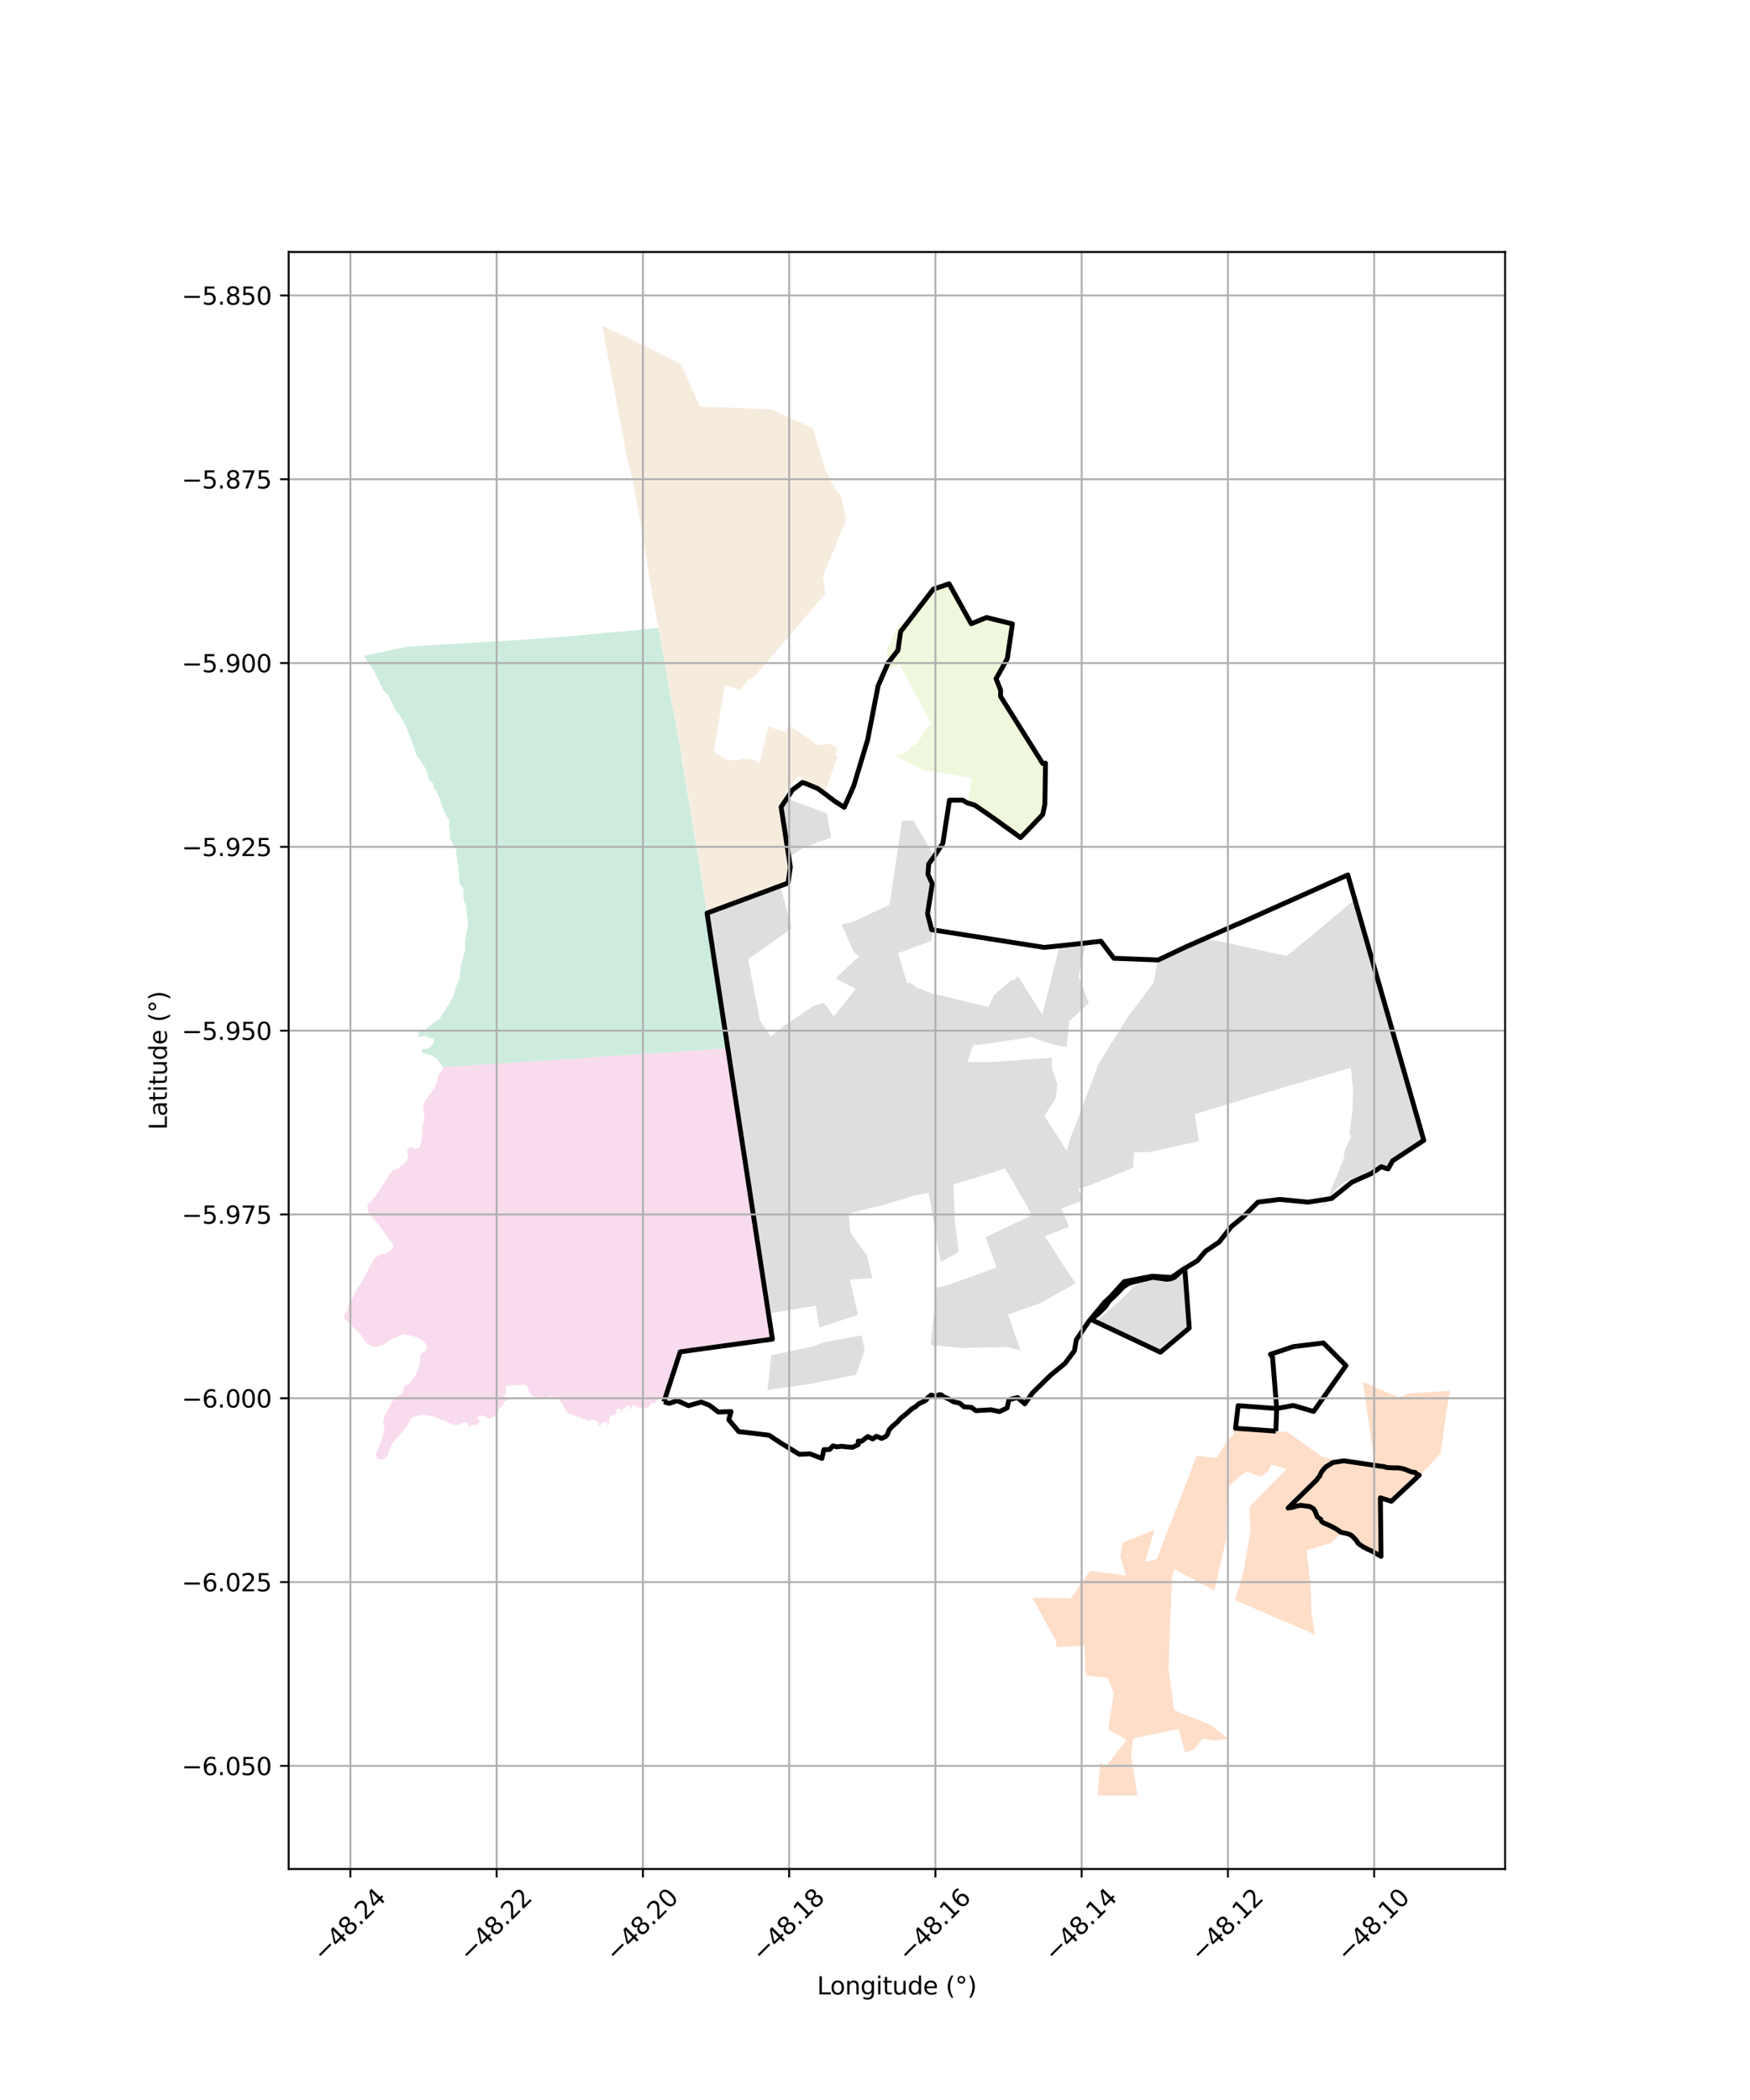 <?xml version="1.0" encoding="utf-8" standalone="no"?>
<!DOCTYPE svg PUBLIC "-//W3C//DTD SVG 1.1//EN"
  "http://www.w3.org/Graphics/SVG/1.1/DTD/svg11.dtd">
<svg xmlns:xlink="http://www.w3.org/1999/xlink" width="720pt" height="864pt" viewBox="0 0 720 864" xmlns="http://www.w3.org/2000/svg" version="1.1">
 <defs>
  <style type="text/css">*{stroke-linejoin: round; stroke-linecap: butt}</style>
 </defs>
 <g id="figure_1">
  <g id="patch_1">
   <path d="M 0 864 
L 720 864 
L 720 0 
L 0 0 
z
" style="fill: #ffffff"/>
  </g>
  <g id="axes_1">
   <g id="patch_2">
    <path d="M 118.759 768.96 
L 619.241 768.96 
L 619.241 103.68 
L 118.759 103.68 
z
" style="fill: #ffffff"/>
   </g>
   <g id="PatchCollection_1">
    <path d="M 299.624 431.31 
L 299.687 431.63 
L 303.227 453.863 
L 303.674 456.715 
L 305.029 465.935 
L 306.761 476.104 
L 306.86 476.681 
L 308.028 483.746 
L 309.301 491.333 
L 310.561 499.277 
L 310.616 499.652 
L 311.785 506.921 
L 315.09 527.835 
L 315.141 528.275 
L 315.441 529.808 
L 317.102 540.174 
L 318.847 550.975 
L 312.977 551.665 
L 309.267 552.062 
L 299.389 553.25 
L 289.992 554.356 
L 280.383 555.481 
L 273.128 576.523 
L 272.402 575.684 
L 271.864 574.879 
L 271.174 574.884 
L 270.504 575.454 
L 270.473 575.639 
L 270.188 576.247 
L 269.722 576.633 
L 269.313 577.39 
L 268.163 577.057 
L 267.81 577.358 
L 267.726 577.822 
L 267.248 578.554 
L 266.743 578.824 
L 266.641 579.034 
L 266.144 579.305 
L 266.096 579.27 
L 265.501 579.118 
L 265.289 579.119 
L 265.005 579.21 
L 264.522 579.095 
L 263.127 579.239 
L 262.665 579.12 
L 261.559 578.578 
L 261.227 578.463 
L 261.099 578.157 
L 260.24 578.049 
L 260.161 578.313 
L 259.781 579.577 
L 259.571 579.796 
L 259.256 579.574 
L 259.225 579.337 
L 259.287 578.823 
L 259.486 578.442 
L 257.917 578.206 
L 256.085 580.05 
L 256.025 580.482 
L 255.905 580.735 
L 255.776 581.02 
L 255.491 580.901 
L 255.45 580.355 
L 255.345 579.961 
L 254.585 579.706 
L 253.929 579.817 
L 253.622 579.88 
L 253.467 580.219 
L 253.664 580.81 
L 253.982 581.255 
L 254.02 581.623 
L 253.486 581.408 
L 252.968 581.79 
L 252.939 582.212 
L 252.514 582.594 
L 251.805 582.186 
L 251.008 582.792 
L 250.492 584.532 
L 250.677 585.8 
L 249.991 586.349 
L 249.697 586.444 
L 249.537 586.432 
L 249.898 585.321 
L 249.63 585.005 
L 249.056 585.15 
L 247.996 585.29 
L 246.765 586.303 
L 246.192 586.624 
L 246.125 586.597 
L 246.047 586.53 
L 246.389 585.107 
L 246.387 585.046 
L 245.469 584.499 
L 244.102 584.047 
L 243.03 584.247 
L 242.541 584.549 
L 240.241 583.733 
L 239.647 584.516 
L 239.441 584.207 
L 239.569 583.738 
L 238.592 582.983 
L 238.316 583.033 
L 237.286 582.97 
L 236.947 582.58 
L 235.961 582.17 
L 235.314 581.817 
L 234.811 581.759 
L 233.665 581.409 
L 232.799 580.174 
L 232.245 579.256 
L 231.798 578.98 
L 231.662 577.489 
L 231.055 577.333 
L 230.543 576.584 
L 230.274 575.867 
L 229.11 575.177 
L 228.323 574.703 
L 228.056 575.273 
L 226.289 574.443 
L 225.094 574.776 
L 224.866 574.755 
L 224.3 575.132 
L 223.413 575.152 
L 223.041 574.654 
L 221.719 575.305 
L 219.909 574.87 
L 218.185 573.365 
L 217.07 571.475 
L 217.114 570.173 
L 215.436 569.637 
L 215.117 569.55 
L 214.846 569.877 
L 214.351 569.906 
L 210.393 569.899 
L 210.067 570.329 
L 209.142 569.795 
L 208.503 570.175 
L 207.911 573.009 
L 207.512 575.387 
L 208.637 575.763 
L 208.577 576.41 
L 208.485 576.468 
L 207.391 576.592 
L 207.045 577.883 
L 205.142 579.802 
L 204.767 581.033 
L 204.663 582.164 
L 201.995 583.628 
L 200.885 583.799 
L 199.962 582.875 
L 198.289 582.455 
L 197.359 582.395 
L 196.889 582.662 
L 196.705 582.781 
L 196.409 583.488 
L 197.393 584.742 
L 195.971 586.452 
L 194.888 586.304 
L 194.055 586.19 
L 192.796 587.152 
L 192.742 586.718 
L 192.646 586.346 
L 192.365 585.769 
L 192.085 585.437 
L 191.733 585.226 
L 191.319 585.173 
L 190.929 585.247 
L 190.46 585.417 
L 190.103 585.546 
L 189.651 585.73 
L 189.265 585.91 
L 188.651 586.119 
L 187.948 586.259 
L 187.621 586.304 
L 186.863 586.11 
L 186.43 585.928 
L 186.19 586.041 
L 184.781 585.48 
L 183.686 584.862 
L 183.138 584.719 
L 182.478 584.532 
L 181.854 584.265 
L 181.371 584.004 
L 180.959 583.814 
L 180.624 583.655 
L 180.17 583.411 
L 179.727 583.475 
L 179.422 583.324 
L 179.173 583.215 
L 178.954 583.117 
L 178.688 583.008 
L 178.461 582.887 
L 178.174 582.764 
L 177.675 582.665 
L 177.431 582.591 
L 177.056 582.548 
L 176.622 582.486 
L 176.151 582.417 
L 173.92 582.169 
L 173.246 582.231 
L 172.733 582.303 
L 170.95 582.707 
L 170.21 582.877 
L 169.87 583.007 
L 169.561 583.212 
L 169.307 583.469 
L 169.119 583.755 
L 168.951 584.141 
L 168.512 584.843 
L 168.299 585.268 
L 168.061 585.713 
L 167.884 586.079 
L 167.757 586.361 
L 167.604 586.696 
L 167.448 586.933 
L 167.298 587.103 
L 167.111 587.299 
L 166.922 587.492 
L 166.716 587.704 
L 166.475 587.931 
L 166.206 588.21 
L 165.917 588.639 
L 165.733 588.869 
L 165.512 589.086 
L 165.247 589.375 
L 165.003 589.692 
L 164.786 589.997 
L 164.612 590.218 
L 164.385 590.47 
L 163.835 591.071 
L 163.359 591.543 
L 162.914 592.014 
L 162.394 592.515 
L 161.894 593.121 
L 161.718 593.374 
L 161.543 593.652 
L 161.378 593.953 
L 161.202 594.309 
L 161.038 594.65 
L 160.881 594.991 
L 160.751 595.298 
L 160.617 595.601 
L 160.469 595.932 
L 160.317 596.339 
L 160.092 596.997 
L 159.985 597.308 
L 159.897 597.583 
L 159.816 597.867 
L 159.705 598.212 
L 159.613 598.407 
L 159.471 598.639 
L 159.332 598.855 
L 159.214 599.015 
L 159.065 599.197 
L 158.869 599.433 
L 158.551 599.848 
L 158.455 599.925 
L 158.29 600.029 
L 158.07 600.101 
L 157.791 600.149 
L 157.466 600.468 
L 156.993 600.506 
L 156.69 600.514 
L 156.459 600.501 
L 155.682 600.317 
L 155.624 600.285 
L 154.47 598.853 
L 154.61 598.167 
L 155.153 596.929 
L 155.752 595.708 
L 156.591 593.331 
L 156.776 592.836 
L 156.978 592.284 
L 157.171 591.682 
L 157.328 591.109 
L 157.634 590.144 
L 157.915 589.179 
L 158.071 588.28 
L 158.177 587.699 
L 157.966 586.841 
L 157.847 586.397 
L 157.723 585.934 
L 157.668 585.525 
L 157.716 584.996 
L 157.809 584.037 
L 157.946 583.552 
L 158.047 583.133 
L 158.168 582.556 
L 158.336 582.139 
L 158.509 581.812 
L 158.707 581.504 
L 158.895 581.181 
L 159.092 580.82 
L 159.206 580.556 
L 159.363 580.208 
L 159.491 579.898 
L 159.642 579.572 
L 159.933 579.193 
L 160.049 578.93 
L 160.179 578.715 
L 160.36 578.506 
L 160.521 578.336 
L 160.51 577.934 
L 160.691 577.704 
L 160.833 577.486 
L 160.961 577.248 
L 161.053 577.068 
L 161.215 576.726 
L 161.365 576.474 
L 161.617 576.346 
L 161.762 576.124 
L 161.866 575.972 
L 161.994 575.821 
L 162.146 575.663 
L 162.288 575.5 
L 162.488 575.279 
L 162.951 574.852 
L 163.204 574.648 
L 163.412 574.514 
L 163.754 574.261 
L 164.144 574.128 
L 164.219 574.074 
L 164.481 573.911 
L 164.699 573.775 
L 165.111 573.452 
L 165.455 573.098 
L 165.702 572.699 
L 165.853 572.308 
L 165.942 571.96 
L 166.006 571.628 
L 166.089 571.151 
L 166.178 570.793 
L 166.316 570.456 
L 166.502 570.194 
L 167.041 570.067 
L 167.308 569.872 
L 167.555 569.709 
L 167.907 569.523 
L 168.353 569.364 
L 168.735 568.875 
L 169.149 568.489 
L 169.374 568.163 
L 169.529 567.917 
L 169.788 567.537 
L 170.012 567.254 
L 170.307 566.895 
L 170.467 566.649 
L 170.643 566.346 
L 170.825 566.052 
L 171.103 565.592 
L 171.266 565.014 
L 171.481 564.573 
L 171.718 564.007 
L 171.916 563.419 
L 172.095 562.766 
L 172.189 562.451 
L 172.306 562.102 
L 172.422 561.756 
L 172.505 561.389 
L 172.563 561.104 
L 172.735 560.82 
L 172.8 560.304 
L 172.851 559.897 
L 172.916 559.27 
L 172.948 558.969 
L 173.021 558.381 
L 172.96 557.997 
L 173.023 557.685 
L 173.158 557.243 
L 173.454 556.959 
L 173.885 556.428 
L 174.411 556.277 
L 174.875 555.823 
L 175.339 555.193 
L 175.499 554.783 
L 175.559 554.224 
L 175.475 553.691 
L 175.174 553.023 
L 174.729 552.532 
L 174.166 551.956 
L 173.533 551.388 
L 172.901 550.957 
L 172.384 550.636 
L 171.852 550.268 
L 171.238 550.21 
L 170.769 549.982 
L 170.17 549.783 
L 169.858 549.7 
L 169.441 549.591 
L 168.706 549.421 
L 168.009 549.287 
L 167.2 549.17 
L 166.618 548.859 
L 166.142 548.959 
L 163.981 549.626 
L 163.284 550.107 
L 162.569 550.441 
L 161.644 550.833 
L 161.163 551.166 
L 160.528 551.452 
L 159.938 551.778 
L 159.51 552.057 
L 158.882 552.433 
L 158.085 552.982 
L 157.462 553.287 
L 156.932 553.533 
L 156.045 553.777 
L 154.842 554.212 
L 154.566 554.224 
L 152.908 553.859 
L 152.167 553.434 
L 151.097 552.794 
L 150.616 552.42 
L 149.855 551.194 
L 149.372 550.438 
L 149.001 549.909 
L 148.263 549.026 
L 147.806 548.443 
L 147.274 547.977 
L 146.643 547.332 
L 146.035 546.797 
L 145.734 546.51 
L 145.309 546.043 
L 144.86 545.587 
L 144.405 545.154 
L 144.041 544.758 
L 143.847 544.529 
L 143.624 544.262 
L 143.148 543.84 
L 142.792 543.52 
L 142.265 543.15 
L 141.859 542.631 
L 141.533 542.24 
L 141.508 541.878 
L 141.67 541.493 
L 141.951 540.812 
L 142.132 540.195 
L 142.792 539.198 
L 143.081 538.962 
L 143.028 538.361 
L 143.171 537.765 
L 143.471 537.064 
L 143.685 536.329 
L 143.967 535.792 
L 144.315 535.154 
L 144.67 534.574 
L 145.131 533.744 
L 145.6 532.994 
L 145.887 532.327 
L 146.231 531.699 
L 146.448 531.058 
L 146.789 530.536 
L 147.105 529.964 
L 147.732 528.955 
L 148.503 527.945 
L 148.889 527.169 
L 149.448 526.29 
L 149.682 525.68 
L 149.909 525.306 
L 150.134 524.913 
L 150.677 523.907 
L 150.906 523.474 
L 151.138 523.007 
L 151.375 522.52 
L 151.578 522.126 
L 152.399 520.728 
L 152.759 520.024 
L 153.694 518.521 
L 153.91 518.114 
L 154.103 517.781 
L 154.309 517.508 
L 154.798 517.23 
L 155.018 517.041 
L 155.268 516.836 
L 155.703 516.552 
L 156.179 516.41 
L 156.504 516.23 
L 156.793 516.138 
L 157.18 516.115 
L 157.73 516.073 
L 158.209 515.864 
L 158.757 515.592 
L 159.253 515.405 
L 159.731 515.173 
L 160.147 514.895 
L 160.39 514.642 
L 160.701 514.513 
L 160.839 514.366 
L 161.031 514.122 
L 161.208 513.853 
L 161.371 513.55 
L 161.671 513.17 
L 161.826 512.514 
L 161.724 512.023 
L 160.157 509.991 
L 159.983 509.611 
L 159.692 509.364 
L 159.157 508.66 
L 158.21 507.068 
L 157.871 506.569 
L 157.446 506.098 
L 157.14 505.824 
L 156.97 505.593 
L 156.752 505.306 
L 156.516 505.07 
L 156.501 504.854 
L 156.373 504.564 
L 156.096 504.275 
L 155.91 504.061 
L 155.677 503.757 
L 155.449 503.46 
L 155.221 503.19 
L 154.921 502.832 
L 154.475 502.443 
L 154.314 502.27 
L 153.89 501.762 
L 153.6 501.479 
L 153.352 501.19 
L 152.897 500.787 
L 152.455 500.153 
L 152.013 499.489 
L 151.764 498.909 
L 151.576 498.359 
L 151.525 498.184 
L 151.332 497.512 
L 151.262 497.253 
L 151.172 496.633 
L 151.188 496.222 
L 151.198 496.075 
L 151.577 495.306 
L 151.769 495.074 
L 152.186 494.695 
L 152.918 493.872 
L 153.329 493.529 
L 153.728 493.035 
L 154.115 492.631 
L 154.375 492.335 
L 154.903 491.505 
L 155.314 490.945 
L 156.097 489.585 
L 156.414 489.118 
L 156.676 488.736 
L 156.934 488.339 
L 157.075 488.114 
L 157.378 487.709 
L 157.817 487.094 
L 157.964 486.849 
L 158.081 486.664 
L 158.413 486.128 
L 158.544 485.917 
L 158.864 485.239 
L 158.997 485.051 
L 159.256 484.63 
L 159.502 484.328 
L 159.662 484.013 
L 160.041 483.572 
L 160.238 483.071 
L 160.595 482.741 
L 160.778 482.415 
L 161.046 482.142 
L 161.485 481.683 
L 162.268 481.428 
L 163.123 480.931 
L 163.659 480.648 
L 164.232 480.398 
L 164.511 480.206 
L 165.105 479.519 
L 165.462 479.205 
L 165.897 478.879 
L 166.352 478.479 
L 166.694 478.105 
L 167.147 477.7 
L 167.455 477.091 
L 167.826 476.418 
L 167.856 475.829 
L 167.805 475.439 
L 167.684 474.861 
L 167.6 474.442 
L 167.589 474.087 
L 167.504 473.686 
L 167.576 473.424 
L 167.721 473.117 
L 167.834 472.697 
L 168.447 472.124 
L 168.75 471.911 
L 169.156 471.882 
L 169.197 472.013 
L 169.506 472.09 
L 169.764 472.121 
L 170 472.376 
L 171.074 472.527 
L 172.127 472.369 
L 172.5 471.988 
L 172.788 471.553 
L 173.132 470.381 
L 173.209 470.096 
L 173.306 469.794 
L 173.513 468.191 
L 173.559 467.417 
L 173.668 466.72 
L 173.622 465.839 
L 173.712 465.194 
L 173.748 464.446 
L 173.786 463.975 
L 173.775 463.368 
L 173.952 462.737 
L 174.31 461.825 
L 174.509 461.218 
L 174.538 460.334 
L 174.65 459.764 
L 174.499 459.334 
L 174.407 458.461 
L 174.262 457.682 
L 174.172 457.118 
L 174.108 456.809 
L 174.015 456.156 
L 174.008 455.631 
L 174.084 455.286 
L 174.155 454.959 
L 174.252 454.569 
L 174.366 454.202 
L 174.587 453.621 
L 174.727 453.271 
L 174.976 452.938 
L 175.143 452.498 
L 175.28 452.238 
L 175.442 451.993 
L 175.981 451.272 
L 176.272 450.939 
L 176.773 450.417 
L 177.124 449.839 
L 177.408 449.43 
L 177.772 448.866 
L 178.047 448.679 
L 178.373 448.077 
L 178.759 447.345 
L 179.042 446.834 
L 179.284 446.348 
L 179.964 444.07 
L 179.992 443.75 
L 180.052 443.431 
L 180.134 443.042 
L 180.211 442.76 
L 180.203 442.398 
L 180.399 442.052 
L 180.592 441.786 
L 180.777 441.58 
L 181.032 441.337 
L 181.26 441.119 
L 181.406 440.976 
L 181.72 440.841 
L 182.005 440.437 
L 182.157 440.06 
L 182.197 439.743 
L 182.256 439.273 
L 182.312 439.033 
L 182.768 438.999 
L 200.614 437.869 
L 221.452 436.494 
L 221.795 436.463 
L 229.45 435.982 
L 237.482 435.573 
L 245.18 434.914 
L 252.971 434.403 
L 260.751 433.887 
L 268.538 433.368 
L 276.318 432.86 
L 284.102 432.333 
L 291.887 431.811 
L 299.624 431.31 
" clip-path="url(#pa34dbf755b)" style="fill: #f4cae4; fill-opacity: 0.65"/>
    <path d="M 270.833 258.315 
L 272.422 266.87 
L 272.59 267.349 
L 274.217 276.903 
L 275.6 284.846 
L 280.601 311.709 
L 280.543 312.469 
L 280.52 312.774 
L 280.86 314.463 
L 282.306 322.889 
L 285.243 340.519 
L 286.156 346.026 
L 286.226 346.423 
L 286.613 348.709 
L 286.881 350.299 
L 287.525 354.512 
L 288.809 362.589 
L 290.115 370.705 
L 290.906 375.675 
L 291.402 378.779 
L 292.283 384.421 
L 293.965 395.266 
L 295.173 402.987 
L 295.184 403.275 
L 298.854 426.344 
L 299.624 431.31 
L 291.887 431.811 
L 284.102 432.333 
L 276.318 432.86 
L 268.538 433.368 
L 260.751 433.887 
L 252.971 434.403 
L 245.18 434.914 
L 237.482 435.573 
L 229.45 435.982 
L 221.795 436.463 
L 221.452 436.494 
L 200.614 437.869 
L 182.768 438.999 
L 182.312 439.033 
L 181.513 437.913 
L 180.439 436.572 
L 179.537 435.38 
L 177.855 434.469 
L 176.165 433.791 
L 173.958 433.281 
L 173.449 432.808 
L 173.918 431.582 
L 175.293 431.488 
L 176.737 431.095 
L 178.239 429.41 
L 178.568 428.568 
L 178.508 427.565 
L 178.296 427.132 
L 177.258 427.228 
L 175.751 426.574 
L 174.971 426.13 
L 173.801 426.322 
L 171.883 426.67 
L 172.496 424.654 
L 175.297 423.383 
L 176.83 422.111 
L 178.924 420.373 
L 180.839 419.107 
L 184.035 414.105 
L 184.457 413.445 
L 186.43 409.916 
L 187.887 405.252 
L 189.067 402.757 
L 189.407 400.303 
L 189.647 397.51 
L 190.524 393.972 
L 191.349 390.915 
L 191.326 387.687 
L 191.445 386.88 
L 191.983 383.253 
L 192.532 381.761 
L 192.503 379.475 
L 192.282 377.651 
L 191.656 371.89 
L 191.044 371.293 
L 190.633 368.797 
L 190.661 367.026 
L 190.559 365.711 
L 189.527 363.973 
L 189.035 363.333 
L 188.845 359.566 
L 188.541 357.349 
L 188.473 356.161 
L 188.399 354.864 
L 187.703 351.57 
L 187.671 349.358 
L 186.515 347.817 
L 185.98 346.314 
L 185.16 345.201 
L 184.926 341.083 
L 184.674 339.681 
L 185.019 337.723 
L 183.551 335.44 
L 182.123 332.12 
L 181.653 331.028 
L 181.113 329.136 
L 179.312 325.172 
L 178.719 324.657 
L 178.544 324.242 
L 178.203 322.378 
L 176.187 320.458 
L 176.175 319.475 
L 175.557 317.038 
L 173.598 313.803 
L 172.471 312.288 
L 171.245 310.64 
L 170.318 307.361 
L 169.414 304.972 
L 168.907 303.634 
L 167.486 300.078 
L 166.959 298.843 
L 166.506 297.913 
L 166.048 296.97 
L 165.175 295.542 
L 164.216 293.893 
L 162.664 292.27 
L 161.737 290.136 
L 160.634 288.084 
L 159.641 285.884 
L 158.989 285.289 
L 157.654 284.071 
L 156.551 281.41 
L 154.719 277.765 
L 154.011 276.358 
L 153 274.821 
L 152.302 273.687 
L 151.153 272.536 
L 149.852 269.833 
L 166.939 266.166 
L 167.336 266.079 
L 194.764 264.4 
L 208.355 263.615 
L 221.421 262.763 
L 221.956 262.726 
L 236.727 261.574 
L 246.087 260.658 
L 256.729 259.746 
L 270.833 258.315 
" clip-path="url(#pa34dbf755b)" style="fill: #b3e2cd; fill-opacity: 0.65"/>
    <path d="M 307.577 279.876 
L 304.618 283.963 
L 302.281 283.16 
L 298.316 281.855 
L 297.373 286.908 
L 293.661 309.312 
L 298.847 312.639 
L 302.454 312.822 
L 305.856 312.199 
L 307.258 312.192 
L 310.265 312.58 
L 312.129 314.139 
L 312.677 313.123 
L 316.074 298.942 
L 323.232 301.279 
L 324.662 298.51 
L 333.622 304.516 
L 336.562 306.687 
L 340.837 305.835 
L 344.373 307.646 
L 343.731 310.833 
L 344.702 311.25 
L 338.637 327.95 
L 337.029 326.898 
L 337.028 326.596 
L 337.324 325.837 
L 337.322 325.282 
L 336.066 324.482 
L 334.056 323.231 
L 332.502 322.885 
L 330.693 321.784 
L 329.984 320.174 
L 328.498 319.331 
L 324.159 323.965 
L 322.886 327.583 
L 321.617 332.929 
L 322.981 340.676 
L 323.037 341.082 
L 325.743 355.683 
L 324.332 363.598 
L 321.082 364.81 
L 321.028 364.622 
L 293.125 375.095 
L 291.124 375.846 
L 291.149 376.005 
L 291.061 376.038 
L 287.009 350.649 
L 286.759 349.052 
L 285.461 340.899 
L 282.517 323.061 
L 281.082 314.941 
L 280.841 312.877 
L 280.791 312.56 
L 280.728 312.046 
L 275.758 285.199 
L 274.325 277.143 
L 272.595 267.645 
L 272.518 267.241 
L 271.19 259.938 
L 271.19 259.937 
L 270.961 258.676 
L 270.206 254.476 
L 268.465 245.262 
L 268.107 243.011 
L 267.203 237.575 
L 265.909 229.623 
L 264.577 221.846 
L 264.357 220.547 
L 264.19 219.427 
L 263.079 213.128 
L 261.793 205.773 
L 260.517 198.598 
L 258.885 191.678 
L 258.352 190.096 
L 257.452 185.591 
L 257.338 184.966 
L 256.213 179.005 
L 254.97 172.334 
L 253.657 165.312 
L 252.207 157.6 
L 249.829 145.102 
L 248.901 140.233 
L 247.861 133.92 
L 250.256 135.079 
L 257.24 138.459 
L 275.428 147.451 
L 280.127 149.712 
L 282.098 154.141 
L 282.886 155.918 
L 285.096 160.875 
L 287.954 167.255 
L 292.287 167.433 
L 298.326 167.66 
L 301.911 167.813 
L 315.257 168.35 
L 317.295 168.428 
L 329.489 173.95 
L 334.39 176.188 
L 339.054 191.238 
L 339.572 192.907 
L 341.752 197.811 
L 344.316 202.278 
L 345.923 203.573 
L 346.53 206.421 
L 348.135 213.894 
L 345.737 219.679 
L 343.061 226.232 
L 340.39 232.584 
L 339.046 235.905 
L 338.706 236.974 
L 338.572 237.447 
L 339.645 244.17 
L 331.899 253.26 
L 325.2 261.106 
L 319.59 267.664 
L 315.28 272.694 
L 311.273 277.199 
L 309.956 278.69 
L 307.577 279.876 
" clip-path="url(#pa34dbf755b)" style="fill: #f1e2cc; fill-opacity: 0.65"/>
    <path d="M 390.621 239.76 
L 399.426 256.861 
L 405.647 254.185 
L 416.415 256.845 
L 414.281 271.17 
L 409.852 279.316 
L 411.705 283.143 
L 411.712 285.038 
L 411.172 286.392 
L 413.486 291.081 
L 428.405 314.314 
L 429.989 313.971 
L 429.844 327.828 
L 429.831 329.999 
L 428.952 335.233 
L 422.041 341.975 
L 419.769 344.793 
L 408.202 336.402 
L 400.917 331.399 
L 397.983 330.539 
L 399.91 320.111 
L 389.356 318.313 
L 379.689 316.83 
L 373.615 313.661 
L 368.024 310.743 
L 371.958 309.962 
L 374.215 308.373 
L 374.822 306.993 
L 376.644 306.22 
L 378.62 303.768 
L 381.435 299.341 
L 383.381 298.158 
L 377.964 287.973 
L 370.06 273.226 
L 365.057 275.79 
L 365.048 267.006 
L 368.962 258.714 
L 369.735 256.967 
L 372.182 257.791 
L 377.77 250.263 
L 379.094 248.813 
L 384.135 242.356 
L 390.621 239.76 
" clip-path="url(#pa34dbf755b)" style="fill: #e6f5c9; fill-opacity: 0.65"/>
    <path d="M 511.831 645.684 
L 514.497 629.349 
L 514.024 620.036 
L 529.298 604.394 
L 523.037 602.534 
L 521.6 605.407 
L 518.703 607.544 
L 512.818 605.493 
L 510.173 607.27 
L 504.942 612.025 
L 504.505 633.378 
L 499.65 654.411 
L 483.156 645.676 
L 482.188 649.032 
L 480.814 685.414 
L 480.874 687.443 
L 483.038 703.636 
L 498.329 709.817 
L 505.044 715.221 
L 500.107 716.167 
L 494.872 715.26 
L 491.472 719.532 
L 487.601 721.169 
L 484.846 711.36 
L 466.148 715.236 
L 465.41 722.33 
L 467.98 738.699 
L 451.607 738.72 
L 452.69 724.935 
L 455.013 726.853 
L 463.454 715.827 
L 456.006 711.49 
L 458.245 696.616 
L 455.724 690.341 
L 447.013 689.377 
L 446.6 687.474 
L 446.155 677.132 
L 434.572 677.643 
L 434.632 675.498 
L 424.779 657.395 
L 427.811 657.361 
L 440.5 657.682 
L 448.436 646.32 
L 463.15 648.196 
L 460.948 640.252 
L 461.745 634.773 
L 474.958 629.418 
L 471.21 642.532 
L 475.927 641.444 
L 492.352 598.946 
L 500.589 599.894 
L 504.224 593.885 
L 507.349 590.257 
L 508.367 587.603 
L 524.998 588.811 
L 529.793 589.21 
L 543.939 599.385 
L 551.565 601.296 
L 555.206 601.326 
L 560.202 601.875 
L 565.605 602.747 
L 560.762 568.505 
L 560.763 568.504 
L 575.373 574.902 
L 579.913 573.26 
L 596.492 572.199 
L 594.279 586.19 
L 593.775 591.314 
L 592.599 598.183 
L 585.727 605.469 
L 572.585 617.738 
L 568.075 616.304 
L 568.352 640.388 
L 565.282 638.466 
L 560.785 636.139 
L 557.446 632.555 
L 553.184 629.174 
L 550.024 632.391 
L 547.619 634.891 
L 537.633 637.805 
L 539.245 653.418 
L 539.612 664.009 
L 541.03 672.511 
L 508.216 658.375 
L 511.831 645.684 
" clip-path="url(#pa34dbf755b)" style="fill: #fdcdac; fill-opacity: 0.65"/>
    <path d="M 315.784 571.861 
L 317.347 557.661 
L 334.938 553.813 
L 338.465 552.383 
L 354.367 549.412 
L 355.775 555.317 
L 352.187 565.595 
L 332.989 569.45 
L 315.784 571.861 
" clip-path="url(#pa34dbf755b)" style="fill: #cccccc; fill-opacity: 0.65"/>
    <path d="M 325.22 352.324 
L 321.762 332.649 
L 322.344 330.296 
L 322.829 328.155 
L 340.164 334.65 
L 341.954 344.617 
L 330.394 348.812 
L 325.22 352.324 
" clip-path="url(#pa34dbf755b)" style="fill: #cccccc; fill-opacity: 0.65"/>
    <path d="M 477.431 556.38 
L 450.853 543.857 
L 450.93 543.594 
L 451.038 543.594 
L 451.147 543.593 
L 451.227 543.319 
L 451.336 543.319 
L 451.417 543.318 
L 451.526 543.318 
L 451.606 543.044 
L 451.714 543.044 
L 451.796 543.043 
L 451.903 542.769 
L 451.984 542.769 
L 452.093 542.768 
L 452.175 542.768 
L 452.282 542.494 
L 452.363 542.494 
L 452.472 542.493 
L 452.552 542.219 
L 452.66 542.219 
L 452.742 542.218 
L 452.85 542.218 
L 452.931 541.944 
L 453.039 541.943 
L 453.121 541.943 
L 453.228 541.669 
L 453.309 541.669 
L 453.418 541.668 
L 453.498 541.394 
L 453.579 541.394 
L 453.688 541.393 
L 453.769 541.393 
L 453.877 541.119 
L 453.958 541.119 
L 454.067 541.118 
L 454.147 540.844 
L 454.255 540.844 
L 454.337 540.843 
L 454.418 540.843 
L 454.525 540.569 
L 454.607 540.569 
L 454.715 540.568 
L 454.795 540.294 
L 454.904 540.294 
L 454.985 540.293 
L 455.093 540.019 
L 455.174 540.019 
L 455.256 540.019 
L 455.364 540.018 
L 455.444 539.744 
L 455.553 539.744 
L 455.634 539.743 
L 455.741 539.469 
L 455.823 539.469 
L 455.932 539.468 
L 456.013 539.468 
L 456.093 539.194 
L 456.202 539.194 
L 456.283 539.193 
L 456.39 538.919 
L 456.472 538.919 
L 456.58 538.918 
L 456.662 538.918 
L 456.769 538.644 
L 456.85 538.644 
L 456.959 538.643 
L 457.039 538.369 
L 457.148 538.369 
L 457.229 538.368 
L 457.309 538.095 
L 457.418 538.094 
L 457.499 538.094 
L 457.608 538.093 
L 457.688 537.819 
L 457.796 537.819 
L 457.878 537.818 
L 457.985 537.544 
L 458.067 537.544 
L 458.175 537.543 
L 458.257 537.543 
L 458.337 537.269 
L 458.445 537.269 
L 458.527 537.268 
L 458.634 536.994 
L 458.715 536.994 
L 458.824 536.993 
L 458.904 536.72 
L 459.013 536.719 
L 459.094 536.719 
L 459.175 536.718 
L 459.283 536.444 
L 459.364 536.444 
L 459.473 536.443 
L 459.553 536.17 
L 459.661 536.169 
L 459.743 536.169 
L 459.823 535.895 
L 459.931 535.894 
L 460.013 535.894 
L 460.121 535.893 
L 460.202 535.62 
L 460.283 535.619 
L 460.392 535.619 
L 460.472 535.345 
L 460.58 535.344 
L 460.662 535.344 
L 460.742 535.07 
L 460.85 535.07 
L 460.932 535.069 
L 461.013 535.069 
L 461.12 534.795 
L 461.202 534.794 
L 461.283 534.794 
L 461.39 534.52 
L 461.472 534.52 
L 461.553 534.519 
L 461.661 534.245 
L 461.742 534.245 
L 461.823 534.245 
L 461.931 533.971 
L 462.012 533.97 
L 462.094 533.97 
L 462.201 533.696 
L 462.282 533.696 
L 462.364 533.695 
L 462.445 533.695 
L 462.552 533.421 
L 462.634 533.42 
L 462.715 533.42 
L 462.822 533.146 
L 462.904 533.146 
L 462.985 533.145 
L 463.065 532.872 
L 463.147 532.871 
L 463.255 532.871 
L 463.335 532.597 
L 463.417 532.596 
L 463.498 532.596 
L 463.606 532.322 
L 463.687 532.322 
L 463.768 532.321 
L 463.848 532.047 
L 463.93 532.047 
L 464.011 532.047 
L 464.119 531.773 
L 464.2 531.772 
L 464.281 531.772 
L 464.361 531.498 
L 464.443 531.498 
L 464.524 531.497 
L 464.604 531.224 
L 464.686 531.223 
L 464.767 531.223 
L 464.874 530.949 
L 464.956 530.948 
L 465.037 530.948 
L 465.117 530.674 
L 465.199 530.674 
L 465.28 530.673 
L 465.36 530.4 
L 465.442 530.399 
L 465.55 530.399 
L 465.63 530.125 
L 465.712 530.125 
L 465.793 530.124 
L 465.901 529.85 
L 465.982 529.85 
L 466.063 529.849 
L 466.171 529.576 
L 466.252 529.575 
L 466.361 529.575 
L 466.442 529.574 
L 466.549 529.3 
L 466.631 529.3 
L 466.739 529.299 
L 466.821 529.299 
L 466.928 529.025 
L 467.037 529.024 
L 467.145 529.024 
L 467.254 529.023 
L 467.334 528.749 
L 467.442 528.749 
L 467.551 528.748 
L 467.66 528.748 
L 467.767 528.474 
L 467.875 528.473 
L 467.984 528.473 
L 468.093 528.472 
L 468.201 528.472 
L 468.336 528.198 
L 468.444 528.197 
L 468.553 528.196 
L 468.661 528.196 
L 468.77 528.195 
L 468.877 527.921 
L 469.013 527.921 
L 469.122 527.92 
L 469.23 527.92 
L 469.339 527.919 
L 469.475 527.918 
L 469.582 527.644 
L 469.69 527.644 
L 469.799 527.643 
L 469.908 527.643 
L 470.043 527.642 
L 470.152 527.641 
L 470.259 527.368 
L 470.368 527.367 
L 470.503 527.366 
L 470.612 527.366 
L 470.721 527.365 
L 470.829 527.365 
L 470.936 527.091 
L 471.072 527.09 
L 471.181 527.089 
L 471.289 527.089 
L 471.398 527.088 
L 471.534 527.088 
L 471.641 526.814 
L 471.749 526.813 
L 471.858 526.813 
L 471.967 526.812 
L 472.102 526.811 
L 472.211 526.811 
L 472.318 526.537 
L 472.427 526.536 
L 472.563 526.536 
L 472.671 526.535 
L 472.78 526.534 
L 472.888 526.534 
L 473.024 526.533 
L 473.131 526.259 
L 473.24 526.259 
L 473.349 526.258 
L 473.484 526.257 
L 473.593 526.257 
L 473.701 526.256 
L 473.809 525.982 
L 473.944 525.982 
L 474.053 525.981 
L 474.162 525.98 
L 474.27 525.98 
L 474.406 525.979 
L 474.515 525.979 
L 474.622 525.705 
L 474.73 525.704 
L 474.866 525.703 
L 474.975 525.703 
L 475.083 525.702 
L 475.219 525.702 
L 475.328 525.701 
L 475.436 525.7 
L 475.543 525.427 
L 475.679 525.426 
L 475.788 525.425 
L 475.896 525.425 
L 476.032 525.424 
L 476.141 525.423 
L 476.249 525.423 
L 476.357 525.149 
L 476.492 525.148 
L 476.601 525.148 
L 476.71 525.147 
L 476.845 525.146 
L 476.954 525.146 
L 477.062 525.145 
L 477.198 525.145 
L 477.305 524.871 
L 477.414 524.87 
L 477.55 524.869 
L 477.658 524.869 
L 477.794 524.868 
L 477.903 524.868 
L 478.011 524.867 
L 478.147 524.866 
L 478.254 524.592 
L 478.363 524.592 
L 478.499 524.591 
L 478.607 524.591 
L 478.743 524.59 
L 478.852 524.589 
L 478.96 524.589 
L 479.096 524.588 
L 479.205 524.587 
L 479.339 524.313 
L 479.447 524.313 
L 479.583 524.312 
L 479.692 524.312 
L 479.828 524.311 
L 479.936 524.31 
L 480.045 524.31 
L 480.181 524.309 
L 480.288 524.035 
L 480.423 524.034 
L 480.532 524.034 
L 480.668 524.033 
L 480.776 524.033 
L 480.912 524.032 
L 481.021 524.031 
L 481.157 524.031 
L 481.265 524.03 
L 481.401 524.029 
L 481.535 523.755 
L 481.644 523.755 
L 481.78 523.754 
L 481.888 523.753 
L 482.024 523.753 
L 482.132 523.752 
L 482.268 523.751 
L 482.377 523.751 
L 482.513 523.75 
L 482.647 523.476 
L 482.756 523.476 
L 482.891 523.475 
L 483.027 523.474 
L 483.136 523.474 
L 483.271 523.473 
L 483.38 523.472 
L 483.516 523.472 
L 483.624 523.471 
L 483.759 523.197 
L 483.867 523.196 
L 484.003 523.196 
L 484.112 523.195 
L 484.22 523.194 
L 484.329 523.194 
L 484.465 523.193 
L 484.572 522.919 
L 484.68 522.919 
L 484.789 522.918 
L 484.898 522.918 
L 484.979 522.917 
L 485.086 522.643 
L 485.195 522.643 
L 485.276 522.642 
L 485.383 522.368 
L 485.465 522.368 
L 485.546 522.368 
L 485.628 522.367 
L 485.708 522.093 
L 485.789 522.093 
L 485.871 522.093 
L 485.951 521.819 
L 486.032 521.818 
L 486.112 521.545 
L 486.167 521.544 
L 486.248 521.544 
L 486.301 521.27 
L 486.382 521.27 
L 486.435 520.996 
L 486.517 520.996 
L 486.571 520.996 
L 486.651 520.722 
L 486.705 520.722 
L 486.758 520.448 
L 486.84 520.448 
L 486.894 520.447 
L 486.974 520.174 
L 487.055 520.173 
L 487.108 519.9 
L 487.19 519.899 
L 487.271 519.899 
L 487.3 519.799 
L 489.405 546.372 
L 483.3 551.309 
L 477.431 556.38 
" clip-path="url(#pa34dbf755b)" style="fill: #cccccc; fill-opacity: 0.65"/>
    <path d="M 373.31 404.66 
L 373.994 404.043 
L 377.253 406.325 
L 384.667 409.234 
L 387.184 409.561 
L 406.78 414.346 
L 408.859 409.494 
L 416.001 403.317 
L 416.9 403.532 
L 418.805 401.59 
L 428.839 417.481 
L 435.961 389.21 
L 446.733 387.951 
L 443.834 401.64 
L 448.017 412.696 
L 439.884 420.206 
L 438.883 430.73 
L 434.409 430.025 
L 428.916 428.376 
L 424.332 426.659 
L 406.329 429.402 
L 400.383 430.057 
L 398.014 436.964 
L 408.199 436.965 
L 421.99 435.934 
L 432.826 435.151 
L 432.748 439.4 
L 434.995 446.036 
L 434.349 451.897 
L 429.715 459.147 
L 437.58 471.458 
L 438.87 473.52 
L 440.038 469.208 
L 445.991 453.564 
L 451.323 439.518 
L 451.455 438.535 
L 464.439 417.719 
L 467.001 414.499 
L 474.632 404.274 
L 476.317 394.954 
L 496.037 386.116 
L 506.518 388.316 
L 518.574 390.989 
L 525.815 392.527 
L 529.328 393.31 
L 538.42 386.016 
L 557.663 369.836 
L 559.336 375.564 
L 565.66 397.446 
L 566.242 399.512 
L 576.04 432.891 
L 576.154 433.288 
L 577.842 439.029 
L 586.759 469.085 
L 586.566 469.086 
L 586.457 469.087 
L 586.349 469.087 
L 586.24 469.088 
L 586.133 469.362 
L 586.024 469.362 
L 585.916 469.363 
L 585.807 469.363 
L 585.699 469.364 
L 585.59 469.365 
L 585.481 469.365 
L 585.373 469.366 
L 585.266 469.64 
L 585.157 469.64 
L 585.048 469.641 
L 584.94 469.641 
L 584.858 469.642 
L 584.75 469.642 
L 584.641 469.643 
L 584.534 469.917 
L 584.425 469.917 
L 584.317 469.918 
L 584.208 469.918 
L 584.1 469.919 
L 583.991 469.92 
L 583.882 469.92 
L 583.802 470.194 
L 583.694 470.194 
L 583.585 470.195 
L 583.477 470.196 
L 583.368 470.196 
L 583.26 470.197 
L 583.179 470.47 
L 583.071 470.471 
L 582.962 470.472 
L 582.854 470.472 
L 582.745 470.473 
L 582.664 470.473 
L 582.557 470.747 
L 582.448 470.748 
L 582.339 470.748 
L 582.258 470.749 
L 582.149 470.749 
L 582.042 471.023 
L 581.961 471.024 
L 581.852 471.024 
L 581.743 471.025 
L 581.635 471.025 
L 581.555 471.299 
L 581.446 471.3 
L 581.338 471.3 
L 581.256 471.301 
L 581.148 471.301 
L 581.068 471.575 
L 580.959 471.575 
L 580.85 471.576 
L 580.769 471.576 
L 580.66 471.577 
L 580.553 471.851 
L 580.472 471.851 
L 580.363 471.852 
L 580.282 471.852 
L 580.175 472.126 
L 580.093 472.127 
L 579.985 472.127 
L 579.903 472.128 
L 579.796 472.402 
L 579.714 472.402 
L 579.606 472.403 
L 579.524 472.403 
L 579.416 472.404 
L 579.336 472.677 
L 579.227 472.678 
L 579.146 472.678 
L 579.037 472.679 
L 578.957 472.953 
L 578.849 472.953 
L 578.767 472.954 
L 578.686 472.954 
L 578.579 473.228 
L 578.497 473.228 
L 578.388 473.229 
L 578.307 473.229 
L 578.227 473.503 
L 578.118 473.504 
L 578.037 473.504 
L 577.956 473.505 
L 577.848 473.778 
L 577.767 473.779 
L 577.685 473.779 
L 577.577 473.78 
L 577.497 474.054 
L 577.415 474.054 
L 577.307 474.055 
L 577.227 474.328 
L 577.145 474.329 
L 577.064 474.329 
L 576.955 474.33 
L 576.875 474.603 
L 576.794 474.604 
L 576.712 474.604 
L 576.631 474.605 
L 576.524 474.879 
L 576.442 474.879 
L 576.361 474.879 
L 576.279 474.88 
L 576.199 475.154 
L 576.091 475.154 
L 576.009 475.155 
L 575.929 475.428 
L 575.848 475.429 
L 575.766 475.429 
L 575.685 475.43 
L 575.605 475.703 
L 575.524 475.704 
L 575.442 475.704 
L 575.361 475.705 
L 575.254 475.979 
L 575.172 475.979 
L 575.091 475.979 
L 575.009 475.98 
L 574.929 476.254 
L 574.848 476.254 
L 574.766 476.254 
L 574.686 476.528 
L 574.605 476.529 
L 574.523 476.529 
L 574.442 476.529 
L 574.362 476.803 
L 574.28 476.804 
L 574.226 476.804 
L 574.145 476.804 
L 574.065 477.078 
L 573.983 477.078 
L 573.902 477.079 
L 573.822 477.353 
L 573.74 477.353 
L 573.659 477.353 
L 573.577 477.354 
L 573.525 477.628 
L 573.443 477.628 
L 573.362 477.628 
L 573.282 477.902 
L 573.2 477.903 
L 573.119 477.903 
L 573.064 477.903 
L 572.984 478.177 
L 572.903 478.177 
L 572.822 478.178 
L 572.769 478.451 
L 572.687 478.452 
L 572.606 478.452 
L 572.552 478.453 
L 572.471 478.726 
L 572.39 478.727 
L 572.309 478.727 
L 572.256 479.001 
L 572.174 479.001 
L 572.12 479.001 
L 572.04 479.275 
L 571.959 479.276 
L 571.904 479.276 
L 571.824 479.55 
L 571.77 479.55 
L 571.688 479.55 
L 571.636 479.824 
L 571.554 479.824 
L 571.473 479.825 
L 571.42 480.098 
L 571.338 480.099 
L 571.284 480.099 
L 571.231 480.373 
L 571.15 480.373 
L 571.097 480.647 
L 571.015 480.647 
L 570.961 480.647 
L 570.881 480.921 
L 570.827 480.921 
L 570.774 481.195 
L 570.693 481.195 
L 570.638 481.196 
L 570.585 481.469 
L 570.504 481.47 
L 570.451 481.743 
L 570.37 481.744 
L 570.288 481.744 
L 570.207 481.745 
L 570.098 481.745 
L 569.99 481.746 
L 569.908 481.746 
L 569.772 481.747 
L 569.664 481.747 
L 569.555 481.748 
L 569.474 481.748 
L 569.364 481.476 
L 569.282 481.476 
L 569.201 481.477 
L 569.118 481.204 
L 569.064 481.204 
L 569.008 480.931 
L 568.981 480.931 
L 568.954 480.931 
L 568.925 480.658 
L 568.898 480.658 
L 568.869 480.385 
L 568.842 480.385 
L 568.815 480.385 
L 568.786 480.112 
L 568.732 480.113 
L 568.705 480.113 
L 568.651 480.113 
L 568.623 480.113 
L 568.568 479.84 
L 568.513 479.84 
L 568.459 479.841 
L 568.405 479.841 
L 568.323 479.842 
L 568.269 479.842 
L 568.188 479.842 
L 568.106 479.843 
L 568.026 480.116 
L 567.945 480.117 
L 567.863 480.117 
L 567.782 480.118 
L 567.7 480.118 
L 567.62 480.392 
L 567.512 480.392 
L 567.43 480.393 
L 567.322 480.393 
L 567.215 480.667 
L 567.106 480.668 
L 567.025 480.668 
L 566.917 480.942 
L 566.809 480.943 
L 566.7 480.943 
L 566.566 481.217 
L 566.457 481.218 
L 566.349 481.218 
L 566.242 481.492 
L 566.133 481.493 
L 565.999 481.767 
L 565.89 481.768 
L 565.781 481.768 
L 565.647 482.042 
L 565.539 482.043 
L 565.404 482.317 
L 565.296 482.317 
L 565.16 482.318 
L 565.053 482.592 
L 564.917 482.593 
L 564.808 482.593 
L 564.674 482.867 
L 564.565 482.868 
L 564.43 482.868 
L 564.323 483.142 
L 564.214 483.143 
L 564.078 483.144 
L 563.971 483.417 
L 563.835 483.418 
L 563.727 483.419 
L 563.618 483.419 
L 563.511 483.693 
L 563.375 483.694 
L 563.267 483.695 
L 563.158 483.695 
L 563.049 483.696 
L 562.914 483.696 
L 562.806 483.97 
L 562.698 483.971 
L 562.589 483.971 
L 562.481 483.972 
L 562.372 483.973 
L 562.263 483.973 
L 562.155 483.974 
L 562.046 483.974 
L 561.911 483.975 
L 561.802 483.976 
L 561.695 484.249 
L 561.586 484.25 
L 561.478 484.251 
L 561.369 484.251 
L 561.26 484.252 
L 561.152 484.252 
L 561.043 484.253 
L 560.935 484.253 
L 560.826 484.254 
L 560.717 484.255 
L 560.636 484.255 
L 560.527 484.256 
L 560.419 484.256 
L 560.31 484.257 
L 560.202 484.257 
L 560.093 484.258 
L 559.984 484.259 
L 559.876 484.259 
L 559.767 484.26 
L 559.659 484.26 
L 559.55 484.261 
L 559.441 484.261 
L 559.333 484.262 
L 559.224 484.263 
L 559.116 484.263 
L 559.007 484.264 
L 558.898 484.264 
L 558.817 484.265 
L 558.708 484.265 
L 558.6 484.266 
L 558.491 484.266 
L 558.383 484.267 
L 558.274 484.268 
L 558.167 484.541 
L 558.058 484.542 
L 557.95 484.543 
L 557.841 484.543 
L 557.732 484.544 
L 557.624 484.544 
L 557.515 484.545 
L 557.407 484.545 
L 557.298 484.546 
L 557.189 484.547 
L 557.081 484.547 
L 556.974 484.821 
L 556.865 484.822 
L 556.756 484.822 
L 556.648 484.823 
L 556.539 484.823 
L 556.431 484.824 
L 556.322 484.825 
L 556.214 484.825 
L 556.106 485.099 
L 555.998 485.1 
L 555.889 485.1 
L 555.781 485.101 
L 555.672 485.101 
L 555.563 485.102 
L 555.455 485.102 
L 555.375 485.376 
L 555.266 485.377 
L 555.158 485.377 
L 555.049 485.378 
L 554.94 485.378 
L 554.833 485.652 
L 554.725 485.653 
L 554.616 485.653 
L 554.535 485.654 
L 554.426 485.654 
L 554.317 485.655 
L 554.21 485.929 
L 554.102 485.929 
L 554.02 485.93 
L 553.912 485.93 
L 553.803 485.931 
L 553.696 486.205 
L 553.614 486.205 
L 553.506 486.206 
L 553.397 486.207 
L 553.317 486.48 
L 553.209 486.481 
L 553.1 486.481 
L 553.018 486.482 
L 552.911 486.756 
L 552.803 486.756 
L 552.721 486.757 
L 552.613 486.757 
L 552.531 486.758 
L 552.424 487.032 
L 552.343 487.032 
L 552.234 487.033 
L 552.153 487.033 
L 552.045 487.307 
L 551.964 487.307 
L 551.882 487.308 
L 551.774 487.308 
L 551.694 487.582 
L 551.612 487.582 
L 551.504 487.583 
L 551.424 487.857 
L 551.342 487.857 
L 551.261 487.858 
L 551.152 487.858 
L 551.072 488.132 
L 550.991 488.132 
L 550.909 488.133 
L 550.828 488.133 
L 550.748 488.407 
L 550.666 488.407 
L 550.585 488.408 
L 550.505 488.682 
L 550.424 488.682 
L 550.342 488.682 
L 550.261 488.683 
L 550.181 488.957 
L 550.099 488.957 
L 550.018 488.957 
L 549.938 489.231 
L 549.856 489.232 
L 549.775 489.232 
L 549.722 489.506 
L 549.641 489.506 
L 549.559 489.506 
L 549.478 489.507 
L 549.425 489.78 
L 549.343 489.781 
L 549.262 489.781 
L 549.209 490.055 
L 549.128 490.055 
L 549.046 490.056 
L 548.993 490.329 
L 548.912 490.33 
L 548.857 490.33 
L 548.777 490.604 
L 548.723 490.604 
L 548.642 490.605 
L 548.589 490.878 
L 548.507 490.879 
L 548.453 490.879 
L 548.4 491.152 
L 548.319 491.153 
L 548.264 491.153 
L 548.184 491.427 
L 548.13 491.427 
L 548.076 491.427 
L 547.996 491.701 
L 547.942 491.701 
L 547.887 491.702 
L 547.834 491.975 
L 547.753 491.976 
L 547.7 492.249 
L 547.646 492.25 
L 547.564 492.25 
L 547.511 492.524 
L 547.457 492.524 
L 547.403 492.524 
L 547.323 492.798 
L 547.269 492.798 
L 547.214 492.798 
L 547.134 493.072 
L 547.08 493.072 
L 547.026 493.073 
L 546.946 493.347 
L 546.891 493.347 
L 546.837 493.347 
L 546.757 493.621 
L 546.703 493.621 
L 546.621 493.622 
L 546.568 493.895 
L 546.487 493.896 
L 546.433 493.896 
L 546.353 494.17 
L 546.298 494.17 
L 546.217 494.17 
L 546.164 494.444 
L 546.083 494.444 
L 546.001 494.445 
L 545.948 494.718 
L 545.867 494.719 
L 545.785 494.719 
L 545.705 494.993 
L 545.651 494.993 
L 545.57 494.994 
L 545.49 495.267 
L 545.408 495.268 
L 545.327 495.268 
L 545.245 495.269 
L 545.165 495.542 
L 545.084 495.543 
L 545.002 495.543 
L 544.921 495.544 
L 544.814 495.818 
L 544.732 495.818 
L 544.651 495.818 
L 544.542 495.819 
L 544.462 496.093 
L 544.354 496.093 
L 544.272 496.094 
L 544.163 496.094 
L 544.055 496.095 
L 543.948 496.369 
L 543.866 496.369 
L 543.758 496.37 
L 543.654 496.37 
L 546.317 492.959 
L 553.036 476.162 
L 553.045 473.815 
L 555.795 467.921 
L 555.232 465.843 
L 556.504 456.387 
L 556.66 447.74 
L 555.79 439.283 
L 514.238 451.515 
L 491.572 458.442 
L 493.32 469.535 
L 472.891 473.979 
L 466.601 474.012 
L 466.14 480.464 
L 447.873 487.858 
L 443.821 489.017 
L 445.422 493.952 
L 436.752 497.213 
L 439.823 504.816 
L 429.788 508.577 
L 432.72 512.981 
L 436.429 518.807 
L 442.547 528.049 
L 427.647 536.291 
L 416.548 540.213 
L 414.748 540.849 
L 419.93 555.588 
L 414.07 554.224 
L 395.767 554.59 
L 382.973 553.404 
L 383.934 542.996 
L 385.431 529.673 
L 389.092 529.014 
L 407.947 522.285 
L 409.989 521.557 
L 405.485 509.003 
L 424.683 499.945 
L 420.281 492.298 
L 413.555 480.782 
L 408.781 482.277 
L 398.05 485.579 
L 395.972 486.198 
L 392.308 487.24 
L 392.298 487.629 
L 392.836 501.999 
L 394.422 515.112 
L 387.017 519.203 
L 385.739 512.836 
L 384.554 505.036 
L 382.079 490.739 
L 375.658 492.061 
L 363.244 495.827 
L 349.149 499.225 
L 349.867 507.161 
L 356.716 516.591 
L 358.916 525.845 
L 349.635 526.472 
L 352.964 540.944 
L 337.064 546.209 
L 335.642 537.2 
L 319.39 539.889 
L 317.383 540.221 
L 315.732 529.872 
L 312.064 506.986 
L 310.489 497.321 
L 308.295 483.817 
L 307.323 477.898 
L 305.448 466.174 
L 302.826 449.473 
L 300.137 432.804 
L 299.142 426.634 
L 295.614 404.494 
L 291.149 376.005 
L 291.451 375.891 
L 293.149 375.25 
L 298.949 373.062 
L 308.055 369.66 
L 317.132 366.284 
L 321.082 364.81 
L 322.257 368.938 
L 323.231 372.407 
L 325.684 382.001 
L 322.439 384.334 
L 309.189 393.659 
L 307.771 394.639 
L 312.705 420.014 
L 317.15 426.384 
L 322.474 422.046 
L 334.839 413.779 
L 339.058 412.699 
L 343.091 418.274 
L 347.746 412.299 
L 350.664 408.643 
L 351.875 406.708 
L 343.766 402.619 
L 348.159 398.28 
L 353.641 393.437 
L 351.276 391.796 
L 346.266 380.326 
L 351.259 379.085 
L 364.038 373.121 
L 365.992 372.174 
L 371.126 337.638 
L 375.794 337.594 
L 384.564 352.54 
L 382.326 355.493 
L 382.102 359.831 
L 383.832 363.666 
L 381.875 375.956 
L 383.626 382.598 
L 383.369 387.054 
L 369.453 392.215 
L 373.31 404.66 
" clip-path="url(#pa34dbf755b)" style="fill: #cccccc; fill-opacity: 0.65"/>
   </g>
   <g id="PatchCollection_2">
    <path d="M 524.92 588.811 
L 508.331 587.642 
L 509.418 578.318 
L 525.272 579.521 
L 524.92 588.811 
" clip-path="url(#pa34dbf755b)" style="fill: none; stroke: #000000; stroke-width: 2"/>
    <path d="M 525.272 579.521 
L 523.554 558.307 
L 522.675 557.217 
L 532.149 554.031 
L 544.504 552.545 
L 553.769 561.838 
L 540.467 580.711 
L 532.049 578.241 
L 525.272 579.521 
" clip-path="url(#pa34dbf755b)" style="fill: none; stroke: #000000; stroke-width: 2"/>
    <path d="M 273.161 576.748 
L 279.854 556.186 
L 317.782 550.952 
L 290.906 375.675 
L 324.206 363.303 
L 325.183 356.748 
L 321.368 332.039 
L 326.103 324.927 
L 330.167 321.929 
L 331.912 322.525 
L 336.374 324.394 
L 338.977 326.263 
L 343.253 329.535 
L 347.343 332.152 
L 351.248 323.366 
L 356.97 304.38 
L 361.288 282.167 
L 365.407 272.715 
L 369.448 267.536 
L 370.549 259.837 
L 383.97 242.426 
L 390.477 240.183 
L 399.587 256.632 
L 405.88 254.06 
L 416.542 256.68 
L 414.429 270.991 
L 409.813 279.251 
L 411.672 283.924 
L 411.672 286.541 
L 429.001 314.12 
L 430.146 313.973 
L 429.892 330.843 
L 429.02 335.108 
L 419.887 344.628 
L 408.379 336.308 
L 401.04 331.248 
L 398.09 330.386 
L 396.007 329.186 
L 390.641 329.213 
L 387.913 346.977 
L 384.255 352.496 
L 382.084 355.455 
L 381.807 359.775 
L 383.563 363.588 
L 381.614 375.913 
L 383.302 382.496 
L 429.611 389.793 
L 435.651 389.175 
L 452.964 387.267 
L 458.282 394.267 
L 476.525 394.955 
L 487.646 389.688 
L 508.08 380.677 
L 511.128 379.378 
L 554.519 359.971 
L 585.786 469.17 
L 572.957 477.582 
L 571.098 480.947 
L 568.309 480.012 
L 564.219 482.816 
L 556.224 486.368 
L 547.858 493.097 
L 538.19 494.593 
L 526.477 493.471 
L 517.553 494.593 
L 511.604 500.574 
L 506.584 504.687 
L 501.564 511.043 
L 495.986 514.781 
L 492.64 518.707 
L 486.504 522.445 
L 482.042 525.623 
L 474.048 525.062 
L 462.521 527.305 
L 456.943 533.474 
L 454.526 535.717 
L 448.019 543.568 
L 442.813 551.232 
L 442.07 555.718 
L 438.165 560.952 
L 432.216 565.813 
L 424.779 573.103 
L 421.618 577.589 
L 418.644 574.972 
L 415.111 575.907 
L 414.368 579.272 
L 411.207 580.767 
L 407.674 580.019 
L 401.539 580.393 
L 399.672 579.04 
L 396.655 578.817 
L 394.778 577.27 
L 392.355 576.751 
L 390.171 575.483 
L 388.212 574.663 
L 387.286 573.911 
L 386.547 573.791 
L 385.544 574.172 
L 385.31 574.659 
L 384.228 574.426 
L 383.47 574.017 
L 382.934 574.029 
L 382.583 574.497 
L 381.778 574.94 
L 381.004 576.032 
L 380.002 576.631 
L 378.066 577.519 
L 376.67 578.756 
L 375.149 579.632 
L 373.271 581.364 
L 370.768 583.35 
L 369.056 585.224 
L 366.857 587.083 
L 365.749 588.393 
L 365.108 590.221 
L 364.395 590.999 
L 362.749 591.813 
L 360.563 590.917 
L 359.058 592.057 
L 357.051 591.017 
L 354.419 593.013 
L 353.132 592.881 
L 353.127 594.33 
L 350.788 595.452 
L 348.187 595.277 
L 346.337 595.023 
L 344.243 595.29 
L 342.679 594.876 
L 341.318 596.378 
L 338.977 596.432 
L 338.164 600.053 
L 333.306 598.151 
L 328.844 598.338 
L 321.222 593.665 
L 316.388 590.487 
L 303.931 588.992 
L 299.841 584.132 
L 300.77 580.767 
L 295.565 580.954 
L 291.846 578.15 
L 288.5 576.841 
L 283.294 578.337 
L 278.646 576.281 
L 275.299 577.402 
L 273.161 576.748 
L 273.161 576.748 
" clip-path="url(#pa34dbf755b)" style="fill: none; stroke: #000000; stroke-width: 2"/>
    <path d="M 543.929 625.538 
L 541.915 623.991 
L 541.051 621.709 
L 540.364 620.684 
L 538.883 619.834 
L 538.088 619.724 
L 535.189 619.339 
L 533.26 619.693 
L 531.786 620.158 
L 529.97 620.453 
L 540.705 609.878 
L 541.666 608.958 
L 542.285 608.04 
L 543.02 607.236 
L 543.355 606.263 
L 543.918 605.345 
L 544.877 604.139 
L 545.442 603.565 
L 548.386 601.72 
L 552.925 601.01 
L 565.599 602.886 
L 569.521 603.436 
L 570.545 603.774 
L 573.442 603.93 
L 575.373 603.92 
L 577.476 604.308 
L 579.013 604.929 
L 580.72 605.606 
L 582.368 605.826 
L 582.769 606.395 
L 583.915 606.959 
L 572.43 617.68 
L 567.925 616.241 
L 568.199 640.332 
L 564.494 638.219 
L 562.786 637.428 
L 560.622 636.296 
L 558.798 634.991 
L 557.938 633.623 
L 556.168 631.804 
L 554.802 631.125 
L 553.664 630.845 
L 551.674 630.399 
L 549.565 628.924 
L 546.775 627.509 
L 544.498 626.55 
L 543.7 625.925 
L 543.929 625.538 
" clip-path="url(#pa34dbf755b)" style="fill: none; stroke: #000000; stroke-width: 2"/>
    <path d="M 487.464 522.016 
L 489.29 546.405 
L 477.43 556.343 
L 449.178 543.015 
L 450.392 541.722 
L 452.173 540.226 
L 454.801 537.611 
L 456.322 535.288 
L 458.272 533.477 
L 460.136 531.61 
L 461.04 530.633 
L 462.481 529.225 
L 464.604 527.928 
L 466.588 527.403 
L 468.715 526.848 
L 471.665 526.147 
L 474.217 525.533 
L 476.121 525.809 
L 478.678 526.11 
L 479.985 526.332 
L 481.489 526.181 
L 483.105 525.601 
L 484.123 524.738 
L 485.861 523.114 
L 487.464 522.016 
" clip-path="url(#pa34dbf755b)" style="fill: none; stroke: #000000; stroke-width: 2"/>
   </g>
   <g id="matplotlib.axis_1">
    <g id="xtick_1">
     <g id="line2d_1">
      <path d="M 144.159 768.96 
L 144.159 103.68 
" clip-path="url(#pa34dbf755b)" style="fill: none; stroke: #b0b0b0; stroke-width: 0.8; stroke-linecap: square"/>
     </g>
     <g id="line2d_2">
      <defs>
       <path id="m2a2ef5031f" d="M 0 0 
L 0 3.5 
" style="stroke: #000000; stroke-width: 0.8"/>
      </defs>
      <g>
       <use xlink:href="#m2a2ef5031f" x="144.159" y="768.96" style="stroke: #000000; stroke-width: 0.8"/>
      </g>
     </g>
     <g id="text_1">
      <!-- −48.24 -->
      <g transform="translate(133.026 807.501) rotate(-45) scale(0.1 -0.1)">
       <defs>
        <path id="DejaVuSans-2212" d="M 678 2272 
L 4684 2272 
L 4684 1741 
L 678 1741 
L 678 2272 
z
" transform="scale(0.016)"/>
        <path id="DejaVuSans-34" d="M 2419 4116 
L 825 1625 
L 2419 1625 
L 2419 4116 
z
M 2253 4666 
L 3047 4666 
L 3047 1625 
L 3713 1625 
L 3713 1100 
L 3047 1100 
L 3047 0 
L 2419 0 
L 2419 1100 
L 313 1100 
L 313 1709 
L 2253 4666 
z
" transform="scale(0.016)"/>
        <path id="DejaVuSans-38" d="M 2034 2216 
Q 1584 2216 1326 1975 
Q 1069 1734 1069 1313 
Q 1069 891 1326 650 
Q 1584 409 2034 409 
Q 2484 409 2743 651 
Q 3003 894 3003 1313 
Q 3003 1734 2745 1975 
Q 2488 2216 2034 2216 
z
M 1403 2484 
Q 997 2584 770 2862 
Q 544 3141 544 3541 
Q 544 4100 942 4425 
Q 1341 4750 2034 4750 
Q 2731 4750 3128 4425 
Q 3525 4100 3525 3541 
Q 3525 3141 3298 2862 
Q 3072 2584 2669 2484 
Q 3125 2378 3379 2068 
Q 3634 1759 3634 1313 
Q 3634 634 3220 271 
Q 2806 -91 2034 -91 
Q 1263 -91 848 271 
Q 434 634 434 1313 
Q 434 1759 690 2068 
Q 947 2378 1403 2484 
z
M 1172 3481 
Q 1172 3119 1398 2916 
Q 1625 2713 2034 2713 
Q 2441 2713 2670 2916 
Q 2900 3119 2900 3481 
Q 2900 3844 2670 4047 
Q 2441 4250 2034 4250 
Q 1625 4250 1398 4047 
Q 1172 3844 1172 3481 
z
" transform="scale(0.016)"/>
        <path id="DejaVuSans-2e" d="M 684 794 
L 1344 794 
L 1344 0 
L 684 0 
L 684 794 
z
" transform="scale(0.016)"/>
        <path id="DejaVuSans-32" d="M 1228 531 
L 3431 531 
L 3431 0 
L 469 0 
L 469 531 
Q 828 903 1448 1529 
Q 2069 2156 2228 2338 
Q 2531 2678 2651 2914 
Q 2772 3150 2772 3378 
Q 2772 3750 2511 3984 
Q 2250 4219 1831 4219 
Q 1534 4219 1204 4116 
Q 875 4013 500 3803 
L 500 4441 
Q 881 4594 1212 4672 
Q 1544 4750 1819 4750 
Q 2544 4750 2975 4387 
Q 3406 4025 3406 3419 
Q 3406 3131 3298 2873 
Q 3191 2616 2906 2266 
Q 2828 2175 2409 1742 
Q 1991 1309 1228 531 
z
" transform="scale(0.016)"/>
       </defs>
       <use xlink:href="#DejaVuSans-2212"/>
       <use xlink:href="#DejaVuSans-34" transform="translate(83.789 0)"/>
       <use xlink:href="#DejaVuSans-38" transform="translate(147.412 0)"/>
       <use xlink:href="#DejaVuSans-2e" transform="translate(211.035 0)"/>
       <use xlink:href="#DejaVuSans-32" transform="translate(242.822 0)"/>
       <use xlink:href="#DejaVuSans-34" transform="translate(306.445 0)"/>
      </g>
     </g>
    </g>
    <g id="xtick_2">
     <g id="line2d_3">
      <path d="M 204.331 768.96 
L 204.331 103.68 
" clip-path="url(#pa34dbf755b)" style="fill: none; stroke: #b0b0b0; stroke-width: 0.8; stroke-linecap: square"/>
     </g>
     <g id="line2d_4">
      <g>
       <use xlink:href="#m2a2ef5031f" x="204.331" y="768.96" style="stroke: #000000; stroke-width: 0.8"/>
      </g>
     </g>
     <g id="text_2">
      <!-- −48.22 -->
      <g transform="translate(193.198 807.501) rotate(-45) scale(0.1 -0.1)">
       <use xlink:href="#DejaVuSans-2212"/>
       <use xlink:href="#DejaVuSans-34" transform="translate(83.789 0)"/>
       <use xlink:href="#DejaVuSans-38" transform="translate(147.412 0)"/>
       <use xlink:href="#DejaVuSans-2e" transform="translate(211.035 0)"/>
       <use xlink:href="#DejaVuSans-32" transform="translate(242.822 0)"/>
       <use xlink:href="#DejaVuSans-32" transform="translate(306.445 0)"/>
      </g>
     </g>
    </g>
    <g id="xtick_3">
     <g id="line2d_5">
      <path d="M 264.503 768.96 
L 264.503 103.68 
" clip-path="url(#pa34dbf755b)" style="fill: none; stroke: #b0b0b0; stroke-width: 0.8; stroke-linecap: square"/>
     </g>
     <g id="line2d_6">
      <g>
       <use xlink:href="#m2a2ef5031f" x="264.503" y="768.96" style="stroke: #000000; stroke-width: 0.8"/>
      </g>
     </g>
     <g id="text_3">
      <!-- −48.20 -->
      <g transform="translate(253.37 807.501) rotate(-45) scale(0.1 -0.1)">
       <defs>
        <path id="DejaVuSans-30" d="M 2034 4250 
Q 1547 4250 1301 3770 
Q 1056 3291 1056 2328 
Q 1056 1369 1301 889 
Q 1547 409 2034 409 
Q 2525 409 2770 889 
Q 3016 1369 3016 2328 
Q 3016 3291 2770 3770 
Q 2525 4250 2034 4250 
z
M 2034 4750 
Q 2819 4750 3233 4129 
Q 3647 3509 3647 2328 
Q 3647 1150 3233 529 
Q 2819 -91 2034 -91 
Q 1250 -91 836 529 
Q 422 1150 422 2328 
Q 422 3509 836 4129 
Q 1250 4750 2034 4750 
z
" transform="scale(0.016)"/>
       </defs>
       <use xlink:href="#DejaVuSans-2212"/>
       <use xlink:href="#DejaVuSans-34" transform="translate(83.789 0)"/>
       <use xlink:href="#DejaVuSans-38" transform="translate(147.412 0)"/>
       <use xlink:href="#DejaVuSans-2e" transform="translate(211.035 0)"/>
       <use xlink:href="#DejaVuSans-32" transform="translate(242.822 0)"/>
       <use xlink:href="#DejaVuSans-30" transform="translate(306.445 0)"/>
      </g>
     </g>
    </g>
    <g id="xtick_4">
     <g id="line2d_7">
      <path d="M 324.675 768.96 
L 324.675 103.68 
" clip-path="url(#pa34dbf755b)" style="fill: none; stroke: #b0b0b0; stroke-width: 0.8; stroke-linecap: square"/>
     </g>
     <g id="line2d_8">
      <g>
       <use xlink:href="#m2a2ef5031f" x="324.675" y="768.96" style="stroke: #000000; stroke-width: 0.8"/>
      </g>
     </g>
     <g id="text_4">
      <!-- −48.18 -->
      <g transform="translate(313.542 807.501) rotate(-45) scale(0.1 -0.1)">
       <defs>
        <path id="DejaVuSans-31" d="M 794 531 
L 1825 531 
L 1825 4091 
L 703 3866 
L 703 4441 
L 1819 4666 
L 2450 4666 
L 2450 531 
L 3481 531 
L 3481 0 
L 794 0 
L 794 531 
z
" transform="scale(0.016)"/>
       </defs>
       <use xlink:href="#DejaVuSans-2212"/>
       <use xlink:href="#DejaVuSans-34" transform="translate(83.789 0)"/>
       <use xlink:href="#DejaVuSans-38" transform="translate(147.412 0)"/>
       <use xlink:href="#DejaVuSans-2e" transform="translate(211.035 0)"/>
       <use xlink:href="#DejaVuSans-31" transform="translate(242.822 0)"/>
       <use xlink:href="#DejaVuSans-38" transform="translate(306.445 0)"/>
      </g>
     </g>
    </g>
    <g id="xtick_5">
     <g id="line2d_9">
      <path d="M 384.847 768.96 
L 384.847 103.68 
" clip-path="url(#pa34dbf755b)" style="fill: none; stroke: #b0b0b0; stroke-width: 0.8; stroke-linecap: square"/>
     </g>
     <g id="line2d_10">
      <g>
       <use xlink:href="#m2a2ef5031f" x="384.847" y="768.96" style="stroke: #000000; stroke-width: 0.8"/>
      </g>
     </g>
     <g id="text_5">
      <!-- −48.16 -->
      <g transform="translate(373.714 807.501) rotate(-45) scale(0.1 -0.1)">
       <defs>
        <path id="DejaVuSans-36" d="M 2113 2584 
Q 1688 2584 1439 2293 
Q 1191 2003 1191 1497 
Q 1191 994 1439 701 
Q 1688 409 2113 409 
Q 2538 409 2786 701 
Q 3034 994 3034 1497 
Q 3034 2003 2786 2293 
Q 2538 2584 2113 2584 
z
M 3366 4563 
L 3366 3988 
Q 3128 4100 2886 4159 
Q 2644 4219 2406 4219 
Q 1781 4219 1451 3797 
Q 1122 3375 1075 2522 
Q 1259 2794 1537 2939 
Q 1816 3084 2150 3084 
Q 2853 3084 3261 2657 
Q 3669 2231 3669 1497 
Q 3669 778 3244 343 
Q 2819 -91 2113 -91 
Q 1303 -91 875 529 
Q 447 1150 447 2328 
Q 447 3434 972 4092 
Q 1497 4750 2381 4750 
Q 2619 4750 2861 4703 
Q 3103 4656 3366 4563 
z
" transform="scale(0.016)"/>
       </defs>
       <use xlink:href="#DejaVuSans-2212"/>
       <use xlink:href="#DejaVuSans-34" transform="translate(83.789 0)"/>
       <use xlink:href="#DejaVuSans-38" transform="translate(147.412 0)"/>
       <use xlink:href="#DejaVuSans-2e" transform="translate(211.035 0)"/>
       <use xlink:href="#DejaVuSans-31" transform="translate(242.822 0)"/>
       <use xlink:href="#DejaVuSans-36" transform="translate(306.445 0)"/>
      </g>
     </g>
    </g>
    <g id="xtick_6">
     <g id="line2d_11">
      <path d="M 445.019 768.96 
L 445.019 103.68 
" clip-path="url(#pa34dbf755b)" style="fill: none; stroke: #b0b0b0; stroke-width: 0.8; stroke-linecap: square"/>
     </g>
     <g id="line2d_12">
      <g>
       <use xlink:href="#m2a2ef5031f" x="445.019" y="768.96" style="stroke: #000000; stroke-width: 0.8"/>
      </g>
     </g>
     <g id="text_6">
      <!-- −48.14 -->
      <g transform="translate(433.886 807.501) rotate(-45) scale(0.1 -0.1)">
       <use xlink:href="#DejaVuSans-2212"/>
       <use xlink:href="#DejaVuSans-34" transform="translate(83.789 0)"/>
       <use xlink:href="#DejaVuSans-38" transform="translate(147.412 0)"/>
       <use xlink:href="#DejaVuSans-2e" transform="translate(211.035 0)"/>
       <use xlink:href="#DejaVuSans-31" transform="translate(242.822 0)"/>
       <use xlink:href="#DejaVuSans-34" transform="translate(306.445 0)"/>
      </g>
     </g>
    </g>
    <g id="xtick_7">
     <g id="line2d_13">
      <path d="M 505.19 768.96 
L 505.19 103.68 
" clip-path="url(#pa34dbf755b)" style="fill: none; stroke: #b0b0b0; stroke-width: 0.8; stroke-linecap: square"/>
     </g>
     <g id="line2d_14">
      <g>
       <use xlink:href="#m2a2ef5031f" x="505.19" y="768.96" style="stroke: #000000; stroke-width: 0.8"/>
      </g>
     </g>
     <g id="text_7">
      <!-- −48.12 -->
      <g transform="translate(494.057 807.501) rotate(-45) scale(0.1 -0.1)">
       <use xlink:href="#DejaVuSans-2212"/>
       <use xlink:href="#DejaVuSans-34" transform="translate(83.789 0)"/>
       <use xlink:href="#DejaVuSans-38" transform="translate(147.412 0)"/>
       <use xlink:href="#DejaVuSans-2e" transform="translate(211.035 0)"/>
       <use xlink:href="#DejaVuSans-31" transform="translate(242.822 0)"/>
       <use xlink:href="#DejaVuSans-32" transform="translate(306.445 0)"/>
      </g>
     </g>
    </g>
    <g id="xtick_8">
     <g id="line2d_15">
      <path d="M 565.362 768.96 
L 565.362 103.68 
" clip-path="url(#pa34dbf755b)" style="fill: none; stroke: #b0b0b0; stroke-width: 0.8; stroke-linecap: square"/>
     </g>
     <g id="line2d_16">
      <g>
       <use xlink:href="#m2a2ef5031f" x="565.362" y="768.96" style="stroke: #000000; stroke-width: 0.8"/>
      </g>
     </g>
     <g id="text_8">
      <!-- −48.10 -->
      <g transform="translate(554.229 807.501) rotate(-45) scale(0.1 -0.1)">
       <use xlink:href="#DejaVuSans-2212"/>
       <use xlink:href="#DejaVuSans-34" transform="translate(83.789 0)"/>
       <use xlink:href="#DejaVuSans-38" transform="translate(147.412 0)"/>
       <use xlink:href="#DejaVuSans-2e" transform="translate(211.035 0)"/>
       <use xlink:href="#DejaVuSans-31" transform="translate(242.822 0)"/>
       <use xlink:href="#DejaVuSans-30" transform="translate(306.445 0)"/>
      </g>
     </g>
    </g>
    <g id="text_9">
     <!-- Longitude (°) -->
     <g transform="translate(336.14 820.57) scale(0.1 -0.1)">
      <defs>
       <path id="DejaVuSans-4c" d="M 628 4666 
L 1259 4666 
L 1259 531 
L 3531 531 
L 3531 0 
L 628 0 
L 628 4666 
z
" transform="scale(0.016)"/>
       <path id="DejaVuSans-6f" d="M 1959 3097 
Q 1497 3097 1228 2736 
Q 959 2375 959 1747 
Q 959 1119 1226 758 
Q 1494 397 1959 397 
Q 2419 397 2687 759 
Q 2956 1122 2956 1747 
Q 2956 2369 2687 2733 
Q 2419 3097 1959 3097 
z
M 1959 3584 
Q 2709 3584 3137 3096 
Q 3566 2609 3566 1747 
Q 3566 888 3137 398 
Q 2709 -91 1959 -91 
Q 1206 -91 779 398 
Q 353 888 353 1747 
Q 353 2609 779 3096 
Q 1206 3584 1959 3584 
z
" transform="scale(0.016)"/>
       <path id="DejaVuSans-6e" d="M 3513 2113 
L 3513 0 
L 2938 0 
L 2938 2094 
Q 2938 2591 2744 2837 
Q 2550 3084 2163 3084 
Q 1697 3084 1428 2787 
Q 1159 2491 1159 1978 
L 1159 0 
L 581 0 
L 581 3500 
L 1159 3500 
L 1159 2956 
Q 1366 3272 1645 3428 
Q 1925 3584 2291 3584 
Q 2894 3584 3203 3211 
Q 3513 2838 3513 2113 
z
" transform="scale(0.016)"/>
       <path id="DejaVuSans-67" d="M 2906 1791 
Q 2906 2416 2648 2759 
Q 2391 3103 1925 3103 
Q 1463 3103 1205 2759 
Q 947 2416 947 1791 
Q 947 1169 1205 825 
Q 1463 481 1925 481 
Q 2391 481 2648 825 
Q 2906 1169 2906 1791 
z
M 3481 434 
Q 3481 -459 3084 -895 
Q 2688 -1331 1869 -1331 
Q 1566 -1331 1297 -1286 
Q 1028 -1241 775 -1147 
L 775 -588 
Q 1028 -725 1275 -790 
Q 1522 -856 1778 -856 
Q 2344 -856 2625 -561 
Q 2906 -266 2906 331 
L 2906 616 
Q 2728 306 2450 153 
Q 2172 0 1784 0 
Q 1141 0 747 490 
Q 353 981 353 1791 
Q 353 2603 747 3093 
Q 1141 3584 1784 3584 
Q 2172 3584 2450 3431 
Q 2728 3278 2906 2969 
L 2906 3500 
L 3481 3500 
L 3481 434 
z
" transform="scale(0.016)"/>
       <path id="DejaVuSans-69" d="M 603 3500 
L 1178 3500 
L 1178 0 
L 603 0 
L 603 3500 
z
M 603 4863 
L 1178 4863 
L 1178 4134 
L 603 4134 
L 603 4863 
z
" transform="scale(0.016)"/>
       <path id="DejaVuSans-74" d="M 1172 4494 
L 1172 3500 
L 2356 3500 
L 2356 3053 
L 1172 3053 
L 1172 1153 
Q 1172 725 1289 603 
Q 1406 481 1766 481 
L 2356 481 
L 2356 0 
L 1766 0 
Q 1100 0 847 248 
Q 594 497 594 1153 
L 594 3053 
L 172 3053 
L 172 3500 
L 594 3500 
L 594 4494 
L 1172 4494 
z
" transform="scale(0.016)"/>
       <path id="DejaVuSans-75" d="M 544 1381 
L 544 3500 
L 1119 3500 
L 1119 1403 
Q 1119 906 1312 657 
Q 1506 409 1894 409 
Q 2359 409 2629 706 
Q 2900 1003 2900 1516 
L 2900 3500 
L 3475 3500 
L 3475 0 
L 2900 0 
L 2900 538 
Q 2691 219 2414 64 
Q 2138 -91 1772 -91 
Q 1169 -91 856 284 
Q 544 659 544 1381 
z
M 1991 3584 
L 1991 3584 
z
" transform="scale(0.016)"/>
       <path id="DejaVuSans-64" d="M 2906 2969 
L 2906 4863 
L 3481 4863 
L 3481 0 
L 2906 0 
L 2906 525 
Q 2725 213 2448 61 
Q 2172 -91 1784 -91 
Q 1150 -91 751 415 
Q 353 922 353 1747 
Q 353 2572 751 3078 
Q 1150 3584 1784 3584 
Q 2172 3584 2448 3432 
Q 2725 3281 2906 2969 
z
M 947 1747 
Q 947 1113 1208 752 
Q 1469 391 1925 391 
Q 2381 391 2643 752 
Q 2906 1113 2906 1747 
Q 2906 2381 2643 2742 
Q 2381 3103 1925 3103 
Q 1469 3103 1208 2742 
Q 947 2381 947 1747 
z
" transform="scale(0.016)"/>
       <path id="DejaVuSans-65" d="M 3597 1894 
L 3597 1613 
L 953 1613 
Q 991 1019 1311 708 
Q 1631 397 2203 397 
Q 2534 397 2845 478 
Q 3156 559 3463 722 
L 3463 178 
Q 3153 47 2828 -22 
Q 2503 -91 2169 -91 
Q 1331 -91 842 396 
Q 353 884 353 1716 
Q 353 2575 817 3079 
Q 1281 3584 2069 3584 
Q 2775 3584 3186 3129 
Q 3597 2675 3597 1894 
z
M 3022 2063 
Q 3016 2534 2758 2815 
Q 2500 3097 2075 3097 
Q 1594 3097 1305 2825 
Q 1016 2553 972 2059 
L 3022 2063 
z
" transform="scale(0.016)"/>
       <path id="DejaVuSans-20" transform="scale(0.016)"/>
       <path id="DejaVuSans-28" d="M 1984 4856 
Q 1566 4138 1362 3434 
Q 1159 2731 1159 2009 
Q 1159 1288 1364 580 
Q 1569 -128 1984 -844 
L 1484 -844 
Q 1016 -109 783 600 
Q 550 1309 550 2009 
Q 550 2706 781 3412 
Q 1013 4119 1484 4856 
L 1984 4856 
z
" transform="scale(0.016)"/>
       <path id="DejaVuSans-b0" d="M 1600 4347 
Q 1350 4347 1178 4173 
Q 1006 4000 1006 3750 
Q 1006 3503 1178 3333 
Q 1350 3163 1600 3163 
Q 1850 3163 2022 3333 
Q 2194 3503 2194 3750 
Q 2194 3997 2020 4172 
Q 1847 4347 1600 4347 
z
M 1600 4750 
Q 1800 4750 1984 4673 
Q 2169 4597 2303 4453 
Q 2447 4313 2519 4134 
Q 2591 3956 2591 3750 
Q 2591 3338 2302 3052 
Q 2013 2766 1594 2766 
Q 1172 2766 890 3047 
Q 609 3328 609 3750 
Q 609 4169 896 4459 
Q 1184 4750 1600 4750 
z
" transform="scale(0.016)"/>
       <path id="DejaVuSans-29" d="M 513 4856 
L 1013 4856 
Q 1481 4119 1714 3412 
Q 1947 2706 1947 2009 
Q 1947 1309 1714 600 
Q 1481 -109 1013 -844 
L 513 -844 
Q 928 -128 1133 580 
Q 1338 1288 1338 2009 
Q 1338 2731 1133 3434 
Q 928 4138 513 4856 
z
" transform="scale(0.016)"/>
      </defs>
      <use xlink:href="#DejaVuSans-4c"/>
      <use xlink:href="#DejaVuSans-6f" transform="translate(53.963 0)"/>
      <use xlink:href="#DejaVuSans-6e" transform="translate(115.145 0)"/>
      <use xlink:href="#DejaVuSans-67" transform="translate(178.523 0)"/>
      <use xlink:href="#DejaVuSans-69" transform="translate(242 0)"/>
      <use xlink:href="#DejaVuSans-74" transform="translate(269.783 0)"/>
      <use xlink:href="#DejaVuSans-75" transform="translate(308.992 0)"/>
      <use xlink:href="#DejaVuSans-64" transform="translate(372.371 0)"/>
      <use xlink:href="#DejaVuSans-65" transform="translate(435.848 0)"/>
      <use xlink:href="#DejaVuSans-20" transform="translate(497.371 0)"/>
      <use xlink:href="#DejaVuSans-28" transform="translate(529.158 0)"/>
      <use xlink:href="#DejaVuSans-b0" transform="translate(568.172 0)"/>
      <use xlink:href="#DejaVuSans-29" transform="translate(618.172 0)"/>
     </g>
    </g>
   </g>
   <g id="matplotlib.axis_2">
    <g id="ytick_1">
     <g id="line2d_17">
      <path d="M 118.759 726.536 
L 619.241 726.536 
" clip-path="url(#pa34dbf755b)" style="fill: none; stroke: #b0b0b0; stroke-width: 0.8; stroke-linecap: square"/>
     </g>
     <g id="line2d_18">
      <defs>
       <path id="m0bc91a8ea1" d="M 0 0 
L -3.5 0 
" style="stroke: #000000; stroke-width: 0.8"/>
      </defs>
      <g>
       <use xlink:href="#m0bc91a8ea1" x="118.759" y="726.536" style="stroke: #000000; stroke-width: 0.8"/>
      </g>
     </g>
     <g id="text_10">
      <!-- −6.050 -->
      <g transform="translate(74.751 730.336) scale(0.1 -0.1)">
       <defs>
        <path id="DejaVuSans-35" d="M 691 4666 
L 3169 4666 
L 3169 4134 
L 1269 4134 
L 1269 2991 
Q 1406 3038 1543 3061 
Q 1681 3084 1819 3084 
Q 2600 3084 3056 2656 
Q 3513 2228 3513 1497 
Q 3513 744 3044 326 
Q 2575 -91 1722 -91 
Q 1428 -91 1123 -41 
Q 819 9 494 109 
L 494 744 
Q 775 591 1075 516 
Q 1375 441 1709 441 
Q 2250 441 2565 725 
Q 2881 1009 2881 1497 
Q 2881 1984 2565 2268 
Q 2250 2553 1709 2553 
Q 1456 2553 1204 2497 
Q 953 2441 691 2322 
L 691 4666 
z
" transform="scale(0.016)"/>
       </defs>
       <use xlink:href="#DejaVuSans-2212"/>
       <use xlink:href="#DejaVuSans-36" transform="translate(83.789 0)"/>
       <use xlink:href="#DejaVuSans-2e" transform="translate(147.412 0)"/>
       <use xlink:href="#DejaVuSans-30" transform="translate(179.199 0)"/>
       <use xlink:href="#DejaVuSans-35" transform="translate(242.822 0)"/>
       <use xlink:href="#DejaVuSans-30" transform="translate(306.445 0)"/>
      </g>
     </g>
    </g>
    <g id="ytick_2">
     <g id="line2d_19">
      <path d="M 118.759 650.913 
L 619.241 650.913 
" clip-path="url(#pa34dbf755b)" style="fill: none; stroke: #b0b0b0; stroke-width: 0.8; stroke-linecap: square"/>
     </g>
     <g id="line2d_20">
      <g>
       <use xlink:href="#m0bc91a8ea1" x="118.759" y="650.913" style="stroke: #000000; stroke-width: 0.8"/>
      </g>
     </g>
     <g id="text_11">
      <!-- −6.025 -->
      <g transform="translate(74.751 654.713) scale(0.1 -0.1)">
       <use xlink:href="#DejaVuSans-2212"/>
       <use xlink:href="#DejaVuSans-36" transform="translate(83.789 0)"/>
       <use xlink:href="#DejaVuSans-2e" transform="translate(147.412 0)"/>
       <use xlink:href="#DejaVuSans-30" transform="translate(179.199 0)"/>
       <use xlink:href="#DejaVuSans-32" transform="translate(242.822 0)"/>
       <use xlink:href="#DejaVuSans-35" transform="translate(306.445 0)"/>
      </g>
     </g>
    </g>
    <g id="ytick_3">
     <g id="line2d_21">
      <path d="M 118.759 575.29 
L 619.241 575.29 
" clip-path="url(#pa34dbf755b)" style="fill: none; stroke: #b0b0b0; stroke-width: 0.8; stroke-linecap: square"/>
     </g>
     <g id="line2d_22">
      <g>
       <use xlink:href="#m0bc91a8ea1" x="118.759" y="575.29" style="stroke: #000000; stroke-width: 0.8"/>
      </g>
     </g>
     <g id="text_12">
      <!-- −6.000 -->
      <g transform="translate(74.751 579.09) scale(0.1 -0.1)">
       <use xlink:href="#DejaVuSans-2212"/>
       <use xlink:href="#DejaVuSans-36" transform="translate(83.789 0)"/>
       <use xlink:href="#DejaVuSans-2e" transform="translate(147.412 0)"/>
       <use xlink:href="#DejaVuSans-30" transform="translate(179.199 0)"/>
       <use xlink:href="#DejaVuSans-30" transform="translate(242.822 0)"/>
       <use xlink:href="#DejaVuSans-30" transform="translate(306.445 0)"/>
      </g>
     </g>
    </g>
    <g id="ytick_4">
     <g id="line2d_23">
      <path d="M 118.759 499.667 
L 619.241 499.667 
" clip-path="url(#pa34dbf755b)" style="fill: none; stroke: #b0b0b0; stroke-width: 0.8; stroke-linecap: square"/>
     </g>
     <g id="line2d_24">
      <g>
       <use xlink:href="#m0bc91a8ea1" x="118.759" y="499.667" style="stroke: #000000; stroke-width: 0.8"/>
      </g>
     </g>
     <g id="text_13">
      <!-- −5.975 -->
      <g transform="translate(74.751 503.467) scale(0.1 -0.1)">
       <defs>
        <path id="DejaVuSans-39" d="M 703 97 
L 703 672 
Q 941 559 1184 500 
Q 1428 441 1663 441 
Q 2288 441 2617 861 
Q 2947 1281 2994 2138 
Q 2813 1869 2534 1725 
Q 2256 1581 1919 1581 
Q 1219 1581 811 2004 
Q 403 2428 403 3163 
Q 403 3881 828 4315 
Q 1253 4750 1959 4750 
Q 2769 4750 3195 4129 
Q 3622 3509 3622 2328 
Q 3622 1225 3098 567 
Q 2575 -91 1691 -91 
Q 1453 -91 1209 -44 
Q 966 3 703 97 
z
M 1959 2075 
Q 2384 2075 2632 2365 
Q 2881 2656 2881 3163 
Q 2881 3666 2632 3958 
Q 2384 4250 1959 4250 
Q 1534 4250 1286 3958 
Q 1038 3666 1038 3163 
Q 1038 2656 1286 2365 
Q 1534 2075 1959 2075 
z
" transform="scale(0.016)"/>
        <path id="DejaVuSans-37" d="M 525 4666 
L 3525 4666 
L 3525 4397 
L 1831 0 
L 1172 0 
L 2766 4134 
L 525 4134 
L 525 4666 
z
" transform="scale(0.016)"/>
       </defs>
       <use xlink:href="#DejaVuSans-2212"/>
       <use xlink:href="#DejaVuSans-35" transform="translate(83.789 0)"/>
       <use xlink:href="#DejaVuSans-2e" transform="translate(147.412 0)"/>
       <use xlink:href="#DejaVuSans-39" transform="translate(179.199 0)"/>
       <use xlink:href="#DejaVuSans-37" transform="translate(242.822 0)"/>
       <use xlink:href="#DejaVuSans-35" transform="translate(306.445 0)"/>
      </g>
     </g>
    </g>
    <g id="ytick_5">
     <g id="line2d_25">
      <path d="M 118.759 424.044 
L 619.241 424.044 
" clip-path="url(#pa34dbf755b)" style="fill: none; stroke: #b0b0b0; stroke-width: 0.8; stroke-linecap: square"/>
     </g>
     <g id="line2d_26">
      <g>
       <use xlink:href="#m0bc91a8ea1" x="118.759" y="424.044" style="stroke: #000000; stroke-width: 0.8"/>
      </g>
     </g>
     <g id="text_14">
      <!-- −5.950 -->
      <g transform="translate(74.751 427.844) scale(0.1 -0.1)">
       <use xlink:href="#DejaVuSans-2212"/>
       <use xlink:href="#DejaVuSans-35" transform="translate(83.789 0)"/>
       <use xlink:href="#DejaVuSans-2e" transform="translate(147.412 0)"/>
       <use xlink:href="#DejaVuSans-39" transform="translate(179.199 0)"/>
       <use xlink:href="#DejaVuSans-35" transform="translate(242.822 0)"/>
       <use xlink:href="#DejaVuSans-30" transform="translate(306.445 0)"/>
      </g>
     </g>
    </g>
    <g id="ytick_6">
     <g id="line2d_27">
      <path d="M 118.759 348.421 
L 619.241 348.421 
" clip-path="url(#pa34dbf755b)" style="fill: none; stroke: #b0b0b0; stroke-width: 0.8; stroke-linecap: square"/>
     </g>
     <g id="line2d_28">
      <g>
       <use xlink:href="#m0bc91a8ea1" x="118.759" y="348.421" style="stroke: #000000; stroke-width: 0.8"/>
      </g>
     </g>
     <g id="text_15">
      <!-- −5.925 -->
      <g transform="translate(74.751 352.221) scale(0.1 -0.1)">
       <use xlink:href="#DejaVuSans-2212"/>
       <use xlink:href="#DejaVuSans-35" transform="translate(83.789 0)"/>
       <use xlink:href="#DejaVuSans-2e" transform="translate(147.412 0)"/>
       <use xlink:href="#DejaVuSans-39" transform="translate(179.199 0)"/>
       <use xlink:href="#DejaVuSans-32" transform="translate(242.822 0)"/>
       <use xlink:href="#DejaVuSans-35" transform="translate(306.445 0)"/>
      </g>
     </g>
    </g>
    <g id="ytick_7">
     <g id="line2d_29">
      <path d="M 118.759 272.798 
L 619.241 272.798 
" clip-path="url(#pa34dbf755b)" style="fill: none; stroke: #b0b0b0; stroke-width: 0.8; stroke-linecap: square"/>
     </g>
     <g id="line2d_30">
      <g>
       <use xlink:href="#m0bc91a8ea1" x="118.759" y="272.798" style="stroke: #000000; stroke-width: 0.8"/>
      </g>
     </g>
     <g id="text_16">
      <!-- −5.900 -->
      <g transform="translate(74.751 276.598) scale(0.1 -0.1)">
       <use xlink:href="#DejaVuSans-2212"/>
       <use xlink:href="#DejaVuSans-35" transform="translate(83.789 0)"/>
       <use xlink:href="#DejaVuSans-2e" transform="translate(147.412 0)"/>
       <use xlink:href="#DejaVuSans-39" transform="translate(179.199 0)"/>
       <use xlink:href="#DejaVuSans-30" transform="translate(242.822 0)"/>
       <use xlink:href="#DejaVuSans-30" transform="translate(306.445 0)"/>
      </g>
     </g>
    </g>
    <g id="ytick_8">
     <g id="line2d_31">
      <path d="M 118.759 197.176 
L 619.241 197.176 
" clip-path="url(#pa34dbf755b)" style="fill: none; stroke: #b0b0b0; stroke-width: 0.8; stroke-linecap: square"/>
     </g>
     <g id="line2d_32">
      <g>
       <use xlink:href="#m0bc91a8ea1" x="118.759" y="197.176" style="stroke: #000000; stroke-width: 0.8"/>
      </g>
     </g>
     <g id="text_17">
      <!-- −5.875 -->
      <g transform="translate(74.751 200.975) scale(0.1 -0.1)">
       <use xlink:href="#DejaVuSans-2212"/>
       <use xlink:href="#DejaVuSans-35" transform="translate(83.789 0)"/>
       <use xlink:href="#DejaVuSans-2e" transform="translate(147.412 0)"/>
       <use xlink:href="#DejaVuSans-38" transform="translate(179.199 0)"/>
       <use xlink:href="#DejaVuSans-37" transform="translate(242.822 0)"/>
       <use xlink:href="#DejaVuSans-35" transform="translate(306.445 0)"/>
      </g>
     </g>
    </g>
    <g id="ytick_9">
     <g id="line2d_33">
      <path d="M 118.759 121.553 
L 619.241 121.553 
" clip-path="url(#pa34dbf755b)" style="fill: none; stroke: #b0b0b0; stroke-width: 0.8; stroke-linecap: square"/>
     </g>
     <g id="line2d_34">
      <g>
       <use xlink:href="#m0bc91a8ea1" x="118.759" y="121.553" style="stroke: #000000; stroke-width: 0.8"/>
      </g>
     </g>
     <g id="text_18">
      <!-- −5.850 -->
      <g transform="translate(74.751 125.352) scale(0.1 -0.1)">
       <use xlink:href="#DejaVuSans-2212"/>
       <use xlink:href="#DejaVuSans-35" transform="translate(83.789 0)"/>
       <use xlink:href="#DejaVuSans-2e" transform="translate(147.412 0)"/>
       <use xlink:href="#DejaVuSans-38" transform="translate(179.199 0)"/>
       <use xlink:href="#DejaVuSans-35" transform="translate(242.822 0)"/>
       <use xlink:href="#DejaVuSans-30" transform="translate(306.445 0)"/>
      </g>
     </g>
    </g>
    <g id="text_19">
     <!-- Latitude (°) -->
     <g transform="translate(68.672 464.89) rotate(-90) scale(0.1 -0.1)">
      <defs>
       <path id="DejaVuSans-61" d="M 2194 1759 
Q 1497 1759 1228 1600 
Q 959 1441 959 1056 
Q 959 750 1161 570 
Q 1363 391 1709 391 
Q 2188 391 2477 730 
Q 2766 1069 2766 1631 
L 2766 1759 
L 2194 1759 
z
M 3341 1997 
L 3341 0 
L 2766 0 
L 2766 531 
Q 2569 213 2275 61 
Q 1981 -91 1556 -91 
Q 1019 -91 701 211 
Q 384 513 384 1019 
Q 384 1609 779 1909 
Q 1175 2209 1959 2209 
L 2766 2209 
L 2766 2266 
Q 2766 2663 2505 2880 
Q 2244 3097 1772 3097 
Q 1472 3097 1187 3025 
Q 903 2953 641 2809 
L 641 3341 
Q 956 3463 1253 3523 
Q 1550 3584 1831 3584 
Q 2591 3584 2966 3190 
Q 3341 2797 3341 1997 
z
" transform="scale(0.016)"/>
      </defs>
      <use xlink:href="#DejaVuSans-4c"/>
      <use xlink:href="#DejaVuSans-61" transform="translate(55.713 0)"/>
      <use xlink:href="#DejaVuSans-74" transform="translate(116.992 0)"/>
      <use xlink:href="#DejaVuSans-69" transform="translate(156.201 0)"/>
      <use xlink:href="#DejaVuSans-74" transform="translate(183.984 0)"/>
      <use xlink:href="#DejaVuSans-75" transform="translate(223.193 0)"/>
      <use xlink:href="#DejaVuSans-64" transform="translate(286.572 0)"/>
      <use xlink:href="#DejaVuSans-65" transform="translate(350.049 0)"/>
      <use xlink:href="#DejaVuSans-20" transform="translate(411.572 0)"/>
      <use xlink:href="#DejaVuSans-28" transform="translate(443.359 0)"/>
      <use xlink:href="#DejaVuSans-b0" transform="translate(482.373 0)"/>
      <use xlink:href="#DejaVuSans-29" transform="translate(532.373 0)"/>
     </g>
    </g>
   </g>
   <g id="patch_3">
    <path d="M 118.759 768.96 
L 118.759 103.68 
" style="fill: none; stroke: #000000; stroke-width: 0.8; stroke-linejoin: miter; stroke-linecap: square"/>
   </g>
   <g id="patch_4">
    <path d="M 619.241 768.96 
L 619.241 103.68 
" style="fill: none; stroke: #000000; stroke-width: 0.8; stroke-linejoin: miter; stroke-linecap: square"/>
   </g>
   <g id="patch_5">
    <path d="M 118.759 768.96 
L 619.241 768.96 
" style="fill: none; stroke: #000000; stroke-width: 0.8; stroke-linejoin: miter; stroke-linecap: square"/>
   </g>
   <g id="patch_6">
    <path d="M 118.759 103.68 
L 619.241 103.68 
" style="fill: none; stroke: #000000; stroke-width: 0.8; stroke-linejoin: miter; stroke-linecap: square"/>
   </g>
   <g id="legend_1">
    <g id="patch_7">
     <path d="M 169.396 939.372 
L 568.604 939.372 
Q 570.604 939.372 570.604 937.372 
L 570.604 909.016 
Q 570.604 907.016 568.604 907.016 
L 169.396 907.016 
Q 167.396 907.016 167.396 909.016 
L 167.396 937.372 
Q 167.396 939.372 169.396 939.372 
z
" style="fill: #ffffff; opacity: 0.8; stroke: #cccccc; stroke-linejoin: miter"/>
    </g>
    <g id="line2d_35">
     <defs>
      <path id="m1baec6f114" d="M 0 5 
C 1.326 5 2.598 4.473 3.536 3.536 
C 4.473 2.598 5 1.326 5 0 
C 5 -1.326 4.473 -2.598 3.536 -3.536 
C 2.598 -4.473 1.326 -5 0 -5 
C -1.326 -5 -2.598 -4.473 -3.536 -3.536 
C -4.473 -2.598 -5 -1.326 -5 0 
C -5 1.326 -4.473 2.598 -3.536 3.536 
C -2.598 4.473 -1.326 5 0 5 
z
"/>
     </defs>
     <g>
      <use xlink:href="#m1baec6f114" x="181.396" y="915.114" style="fill: #b3e2cd; fill-opacity: 0.65"/>
     </g>
    </g>
    <g id="text_20">
     <!-- PA DONA EUNICE -->
     <g transform="translate(199.396 918.614) scale(0.1 -0.1)">
      <defs>
       <path id="DejaVuSans-50" d="M 1259 4147 
L 1259 2394 
L 2053 2394 
Q 2494 2394 2734 2622 
Q 2975 2850 2975 3272 
Q 2975 3691 2734 3919 
Q 2494 4147 2053 4147 
L 1259 4147 
z
M 628 4666 
L 2053 4666 
Q 2838 4666 3239 4311 
Q 3641 3956 3641 3272 
Q 3641 2581 3239 2228 
Q 2838 1875 2053 1875 
L 1259 1875 
L 1259 0 
L 628 0 
L 628 4666 
z
" transform="scale(0.016)"/>
       <path id="DejaVuSans-41" d="M 2188 4044 
L 1331 1722 
L 3047 1722 
L 2188 4044 
z
M 1831 4666 
L 2547 4666 
L 4325 0 
L 3669 0 
L 3244 1197 
L 1141 1197 
L 716 0 
L 50 0 
L 1831 4666 
z
" transform="scale(0.016)"/>
       <path id="DejaVuSans-44" d="M 1259 4147 
L 1259 519 
L 2022 519 
Q 2988 519 3436 956 
Q 3884 1394 3884 2338 
Q 3884 3275 3436 3711 
Q 2988 4147 2022 4147 
L 1259 4147 
z
M 628 4666 
L 1925 4666 
Q 3281 4666 3915 4102 
Q 4550 3538 4550 2338 
Q 4550 1131 3912 565 
Q 3275 0 1925 0 
L 628 0 
L 628 4666 
z
" transform="scale(0.016)"/>
       <path id="DejaVuSans-4f" d="M 2522 4238 
Q 1834 4238 1429 3725 
Q 1025 3213 1025 2328 
Q 1025 1447 1429 934 
Q 1834 422 2522 422 
Q 3209 422 3611 934 
Q 4013 1447 4013 2328 
Q 4013 3213 3611 3725 
Q 3209 4238 2522 4238 
z
M 2522 4750 
Q 3503 4750 4090 4092 
Q 4678 3434 4678 2328 
Q 4678 1225 4090 567 
Q 3503 -91 2522 -91 
Q 1538 -91 948 565 
Q 359 1222 359 2328 
Q 359 3434 948 4092 
Q 1538 4750 2522 4750 
z
" transform="scale(0.016)"/>
       <path id="DejaVuSans-4e" d="M 628 4666 
L 1478 4666 
L 3547 763 
L 3547 4666 
L 4159 4666 
L 4159 0 
L 3309 0 
L 1241 3903 
L 1241 0 
L 628 0 
L 628 4666 
z
" transform="scale(0.016)"/>
       <path id="DejaVuSans-45" d="M 628 4666 
L 3578 4666 
L 3578 4134 
L 1259 4134 
L 1259 2753 
L 3481 2753 
L 3481 2222 
L 1259 2222 
L 1259 531 
L 3634 531 
L 3634 0 
L 628 0 
L 628 4666 
z
" transform="scale(0.016)"/>
       <path id="DejaVuSans-55" d="M 556 4666 
L 1191 4666 
L 1191 1831 
Q 1191 1081 1462 751 
Q 1734 422 2344 422 
Q 2950 422 3222 751 
Q 3494 1081 3494 1831 
L 3494 4666 
L 4128 4666 
L 4128 1753 
Q 4128 841 3676 375 
Q 3225 -91 2344 -91 
Q 1459 -91 1007 375 
Q 556 841 556 1753 
L 556 4666 
z
" transform="scale(0.016)"/>
       <path id="DejaVuSans-49" d="M 628 4666 
L 1259 4666 
L 1259 0 
L 628 0 
L 628 4666 
z
" transform="scale(0.016)"/>
       <path id="DejaVuSans-43" d="M 4122 4306 
L 4122 3641 
Q 3803 3938 3442 4084 
Q 3081 4231 2675 4231 
Q 1875 4231 1450 3742 
Q 1025 3253 1025 2328 
Q 1025 1406 1450 917 
Q 1875 428 2675 428 
Q 3081 428 3442 575 
Q 3803 722 4122 1019 
L 4122 359 
Q 3791 134 3420 21 
Q 3050 -91 2638 -91 
Q 1578 -91 968 557 
Q 359 1206 359 2328 
Q 359 3453 968 4101 
Q 1578 4750 2638 4750 
Q 3056 4750 3426 4639 
Q 3797 4528 4122 4306 
z
" transform="scale(0.016)"/>
      </defs>
      <use xlink:href="#DejaVuSans-50"/>
      <use xlink:href="#DejaVuSans-41" transform="translate(53.928 0)"/>
      <use xlink:href="#DejaVuSans-20" transform="translate(122.336 0)"/>
      <use xlink:href="#DejaVuSans-44" transform="translate(154.123 0)"/>
      <use xlink:href="#DejaVuSans-4f" transform="translate(231.125 0)"/>
      <use xlink:href="#DejaVuSans-4e" transform="translate(309.836 0)"/>
      <use xlink:href="#DejaVuSans-41" transform="translate(384.641 0)"/>
      <use xlink:href="#DejaVuSans-20" transform="translate(453.049 0)"/>
      <use xlink:href="#DejaVuSans-45" transform="translate(484.836 0)"/>
      <use xlink:href="#DejaVuSans-55" transform="translate(548.02 0)"/>
      <use xlink:href="#DejaVuSans-4e" transform="translate(621.213 0)"/>
      <use xlink:href="#DejaVuSans-49" transform="translate(696.018 0)"/>
      <use xlink:href="#DejaVuSans-43" transform="translate(725.51 0)"/>
      <use xlink:href="#DejaVuSans-45" transform="translate(795.334 0)"/>
     </g>
    </g>
    <g id="line2d_36">
     <defs>
      <path id="m72dd621ff7" d="M 0 5 
C 1.326 5 2.598 4.473 3.536 3.536 
C 4.473 2.598 5 1.326 5 0 
C 5 -1.326 4.473 -2.598 3.536 -3.536 
C 2.598 -4.473 1.326 -5 0 -5 
C -1.326 -5 -2.598 -4.473 -3.536 -3.536 
C -4.473 -2.598 -5 -1.326 -5 0 
C -5 1.326 -4.473 2.598 -3.536 3.536 
C -2.598 4.473 -1.326 5 0 5 
z
"/>
     </defs>
     <g>
      <use xlink:href="#m72dd621ff7" x="181.396" y="929.793" style="fill: #fdcdac; fill-opacity: 0.65"/>
     </g>
    </g>
    <g id="text_21">
     <!-- PA MAJU -->
     <g transform="translate(199.396 933.293) scale(0.1 -0.1)">
      <defs>
       <path id="DejaVuSans-4d" d="M 628 4666 
L 1569 4666 
L 2759 1491 
L 3956 4666 
L 4897 4666 
L 4897 0 
L 4281 0 
L 4281 4097 
L 3078 897 
L 2444 897 
L 1241 4097 
L 1241 0 
L 628 0 
L 628 4666 
z
" transform="scale(0.016)"/>
       <path id="DejaVuSans-4a" d="M 628 4666 
L 1259 4666 
L 1259 325 
Q 1259 -519 939 -900 
Q 619 -1281 -91 -1281 
L -331 -1281 
L -331 -750 
L -134 -750 
Q 284 -750 456 -515 
Q 628 -281 628 325 
L 628 4666 
z
" transform="scale(0.016)"/>
      </defs>
      <use xlink:href="#DejaVuSans-50"/>
      <use xlink:href="#DejaVuSans-41" transform="translate(53.928 0)"/>
      <use xlink:href="#DejaVuSans-20" transform="translate(122.336 0)"/>
      <use xlink:href="#DejaVuSans-4d" transform="translate(154.123 0)"/>
      <use xlink:href="#DejaVuSans-41" transform="translate(240.402 0)"/>
      <use xlink:href="#DejaVuSans-4a" transform="translate(308.811 0)"/>
      <use xlink:href="#DejaVuSans-55" transform="translate(338.303 0)"/>
     </g>
    </g>
    <g id="line2d_37">
     <defs>
      <path id="m345b42ded9" d="M 0 5 
C 1.326 5 2.598 4.473 3.536 3.536 
C 4.473 2.598 5 1.326 5 0 
C 5 -1.326 4.473 -2.598 3.536 -3.536 
C 2.598 -4.473 1.326 -5 0 -5 
C -1.326 -5 -2.598 -4.473 -3.536 -3.536 
C -4.473 -2.598 -5 -1.326 -5 0 
C -5 1.326 -4.473 2.598 -3.536 3.536 
C -2.598 4.473 -1.326 5 0 5 
z
"/>
     </defs>
     <g>
      <use xlink:href="#m345b42ded9" x="315.249" y="915.114" style="fill: #f4cae4; fill-opacity: 0.65"/>
     </g>
    </g>
    <g id="text_22">
     <!-- PA MARCOS FREIRE -->
     <g transform="translate(333.249 918.614) scale(0.1 -0.1)">
      <defs>
       <path id="DejaVuSans-52" d="M 2841 2188 
Q 3044 2119 3236 1894 
Q 3428 1669 3622 1275 
L 4263 0 
L 3584 0 
L 2988 1197 
Q 2756 1666 2539 1819 
Q 2322 1972 1947 1972 
L 1259 1972 
L 1259 0 
L 628 0 
L 628 4666 
L 2053 4666 
Q 2853 4666 3247 4331 
Q 3641 3997 3641 3322 
Q 3641 2881 3436 2590 
Q 3231 2300 2841 2188 
z
M 1259 4147 
L 1259 2491 
L 2053 2491 
Q 2509 2491 2742 2702 
Q 2975 2913 2975 3322 
Q 2975 3731 2742 3939 
Q 2509 4147 2053 4147 
L 1259 4147 
z
" transform="scale(0.016)"/>
       <path id="DejaVuSans-53" d="M 3425 4513 
L 3425 3897 
Q 3066 4069 2747 4153 
Q 2428 4238 2131 4238 
Q 1616 4238 1336 4038 
Q 1056 3838 1056 3469 
Q 1056 3159 1242 3001 
Q 1428 2844 1947 2747 
L 2328 2669 
Q 3034 2534 3370 2195 
Q 3706 1856 3706 1288 
Q 3706 609 3251 259 
Q 2797 -91 1919 -91 
Q 1588 -91 1214 -16 
Q 841 59 441 206 
L 441 856 
Q 825 641 1194 531 
Q 1563 422 1919 422 
Q 2459 422 2753 634 
Q 3047 847 3047 1241 
Q 3047 1584 2836 1778 
Q 2625 1972 2144 2069 
L 1759 2144 
Q 1053 2284 737 2584 
Q 422 2884 422 3419 
Q 422 4038 858 4394 
Q 1294 4750 2059 4750 
Q 2388 4750 2728 4690 
Q 3069 4631 3425 4513 
z
" transform="scale(0.016)"/>
       <path id="DejaVuSans-46" d="M 628 4666 
L 3309 4666 
L 3309 4134 
L 1259 4134 
L 1259 2759 
L 3109 2759 
L 3109 2228 
L 1259 2228 
L 1259 0 
L 628 0 
L 628 4666 
z
" transform="scale(0.016)"/>
      </defs>
      <use xlink:href="#DejaVuSans-50"/>
      <use xlink:href="#DejaVuSans-41" transform="translate(53.928 0)"/>
      <use xlink:href="#DejaVuSans-20" transform="translate(122.336 0)"/>
      <use xlink:href="#DejaVuSans-4d" transform="translate(154.123 0)"/>
      <use xlink:href="#DejaVuSans-41" transform="translate(240.402 0)"/>
      <use xlink:href="#DejaVuSans-52" transform="translate(308.811 0)"/>
      <use xlink:href="#DejaVuSans-43" transform="translate(373.293 0)"/>
      <use xlink:href="#DejaVuSans-4f" transform="translate(443.117 0)"/>
      <use xlink:href="#DejaVuSans-53" transform="translate(521.828 0)"/>
      <use xlink:href="#DejaVuSans-20" transform="translate(585.305 0)"/>
      <use xlink:href="#DejaVuSans-46" transform="translate(617.092 0)"/>
      <use xlink:href="#DejaVuSans-52" transform="translate(674.611 0)"/>
      <use xlink:href="#DejaVuSans-45" transform="translate(744.094 0)"/>
      <use xlink:href="#DejaVuSans-49" transform="translate(807.277 0)"/>
      <use xlink:href="#DejaVuSans-52" transform="translate(836.77 0)"/>
      <use xlink:href="#DejaVuSans-45" transform="translate(906.252 0)"/>
     </g>
    </g>
    <g id="line2d_38">
     <defs>
      <path id="m1fa93f3372" d="M 0 5 
C 1.326 5 2.598 4.473 3.536 3.536 
C 4.473 2.598 5 1.326 5 0 
C 5 -1.326 4.473 -2.598 3.536 -3.536 
C 2.598 -4.473 1.326 -5 0 -5 
C -1.326 -5 -2.598 -4.473 -3.536 -3.536 
C -4.473 -2.598 -5 -1.326 -5 0 
C -5 1.326 -4.473 2.598 -3.536 3.536 
C -2.598 4.473 -1.326 5 0 5 
z
"/>
     </defs>
     <g>
      <use xlink:href="#m1fa93f3372" x="315.249" y="929.793" style="fill: #e6f5c9; fill-opacity: 0.65"/>
     </g>
    </g>
    <g id="text_23">
     <!-- PA NOVA VIDA -->
     <g transform="translate(333.249 933.293) scale(0.1 -0.1)">
      <defs>
       <path id="DejaVuSans-56" d="M 1831 0 
L 50 4666 
L 709 4666 
L 2188 738 
L 3669 4666 
L 4325 4666 
L 2547 0 
L 1831 0 
z
" transform="scale(0.016)"/>
      </defs>
      <use xlink:href="#DejaVuSans-50"/>
      <use xlink:href="#DejaVuSans-41" transform="translate(53.928 0)"/>
      <use xlink:href="#DejaVuSans-20" transform="translate(122.336 0)"/>
      <use xlink:href="#DejaVuSans-4e" transform="translate(154.123 0)"/>
      <use xlink:href="#DejaVuSans-4f" transform="translate(228.928 0)"/>
      <use xlink:href="#DejaVuSans-56" transform="translate(305.889 0)"/>
      <use xlink:href="#DejaVuSans-41" transform="translate(367.922 0)"/>
      <use xlink:href="#DejaVuSans-20" transform="translate(436.33 0)"/>
      <use xlink:href="#DejaVuSans-56" transform="translate(468.117 0)"/>
      <use xlink:href="#DejaVuSans-49" transform="translate(536.525 0)"/>
      <use xlink:href="#DejaVuSans-44" transform="translate(566.018 0)"/>
      <use xlink:href="#DejaVuSans-41" transform="translate(641.27 0)"/>
     </g>
    </g>
    <g id="line2d_39">
     <defs>
      <path id="m5d02a66136" d="M 0 5 
C 1.326 5 2.598 4.473 3.536 3.536 
C 4.473 2.598 5 1.326 5 0 
C 5 -1.326 4.473 -2.598 3.536 -3.536 
C 2.598 -4.473 1.326 -5 0 -5 
C -1.326 -5 -2.598 -4.473 -3.536 -3.536 
C -4.473 -2.598 -5 -1.326 -5 0 
C -5 1.326 -4.473 2.598 -3.536 3.536 
C -2.598 4.473 -1.326 5 0 5 
z
"/>
     </defs>
     <g>
      <use xlink:href="#m5d02a66136" x="460.195" y="915.114" style="fill: #f1e2cc; fill-opacity: 0.65"/>
     </g>
    </g>
    <g id="text_24">
     <!-- PA PADRE JOSIMO -->
     <g transform="translate(478.195 918.614) scale(0.1 -0.1)">
      <use xlink:href="#DejaVuSans-50"/>
      <use xlink:href="#DejaVuSans-41" transform="translate(53.928 0)"/>
      <use xlink:href="#DejaVuSans-20" transform="translate(122.336 0)"/>
      <use xlink:href="#DejaVuSans-50" transform="translate(154.123 0)"/>
      <use xlink:href="#DejaVuSans-41" transform="translate(208.051 0)"/>
      <use xlink:href="#DejaVuSans-44" transform="translate(276.459 0)"/>
      <use xlink:href="#DejaVuSans-52" transform="translate(353.461 0)"/>
      <use xlink:href="#DejaVuSans-45" transform="translate(422.943 0)"/>
      <use xlink:href="#DejaVuSans-20" transform="translate(486.127 0)"/>
      <use xlink:href="#DejaVuSans-4a" transform="translate(517.914 0)"/>
      <use xlink:href="#DejaVuSans-4f" transform="translate(547.406 0)"/>
      <use xlink:href="#DejaVuSans-53" transform="translate(626.117 0)"/>
      <use xlink:href="#DejaVuSans-49" transform="translate(689.594 0)"/>
      <use xlink:href="#DejaVuSans-4d" transform="translate(719.086 0)"/>
      <use xlink:href="#DejaVuSans-4f" transform="translate(805.365 0)"/>
     </g>
    </g>
    <g id="line2d_40">
     <defs>
      <path id="mca41c10387" d="M 0 5 
C 1.326 5 2.598 4.473 3.536 3.536 
C 4.473 2.598 5 1.326 5 0 
C 5 -1.326 4.473 -2.598 3.536 -3.536 
C 2.598 -4.473 1.326 -5 0 -5 
C -1.326 -5 -2.598 -4.473 -3.536 -3.536 
C -4.473 -2.598 -5 -1.326 -5 0 
C -5 1.326 -4.473 2.598 -3.536 3.536 
C -2.598 4.473 -1.326 5 0 5 
z
"/>
     </defs>
     <g>
      <use xlink:href="#mca41c10387" x="460.195" y="929.793" style="fill: #cccccc; fill-opacity: 0.65"/>
     </g>
    </g>
    <g id="text_25">
     <!-- PA RONCA -->
     <g transform="translate(478.195 933.293) scale(0.1 -0.1)">
      <use xlink:href="#DejaVuSans-50"/>
      <use xlink:href="#DejaVuSans-41" transform="translate(53.928 0)"/>
      <use xlink:href="#DejaVuSans-20" transform="translate(122.336 0)"/>
      <use xlink:href="#DejaVuSans-52" transform="translate(154.123 0)"/>
      <use xlink:href="#DejaVuSans-4f" transform="translate(223.605 0)"/>
      <use xlink:href="#DejaVuSans-4e" transform="translate(302.316 0)"/>
      <use xlink:href="#DejaVuSans-43" transform="translate(377.121 0)"/>
      <use xlink:href="#DejaVuSans-41" transform="translate(446.945 0)"/>
     </g>
    </g>
   </g>
  </g>
 </g>
 <defs>
  <clipPath id="pa34dbf755b">
   <rect x="118.759" y="103.68" width="500.482" height="665.28"/>
  </clipPath>
 </defs>
</svg>
